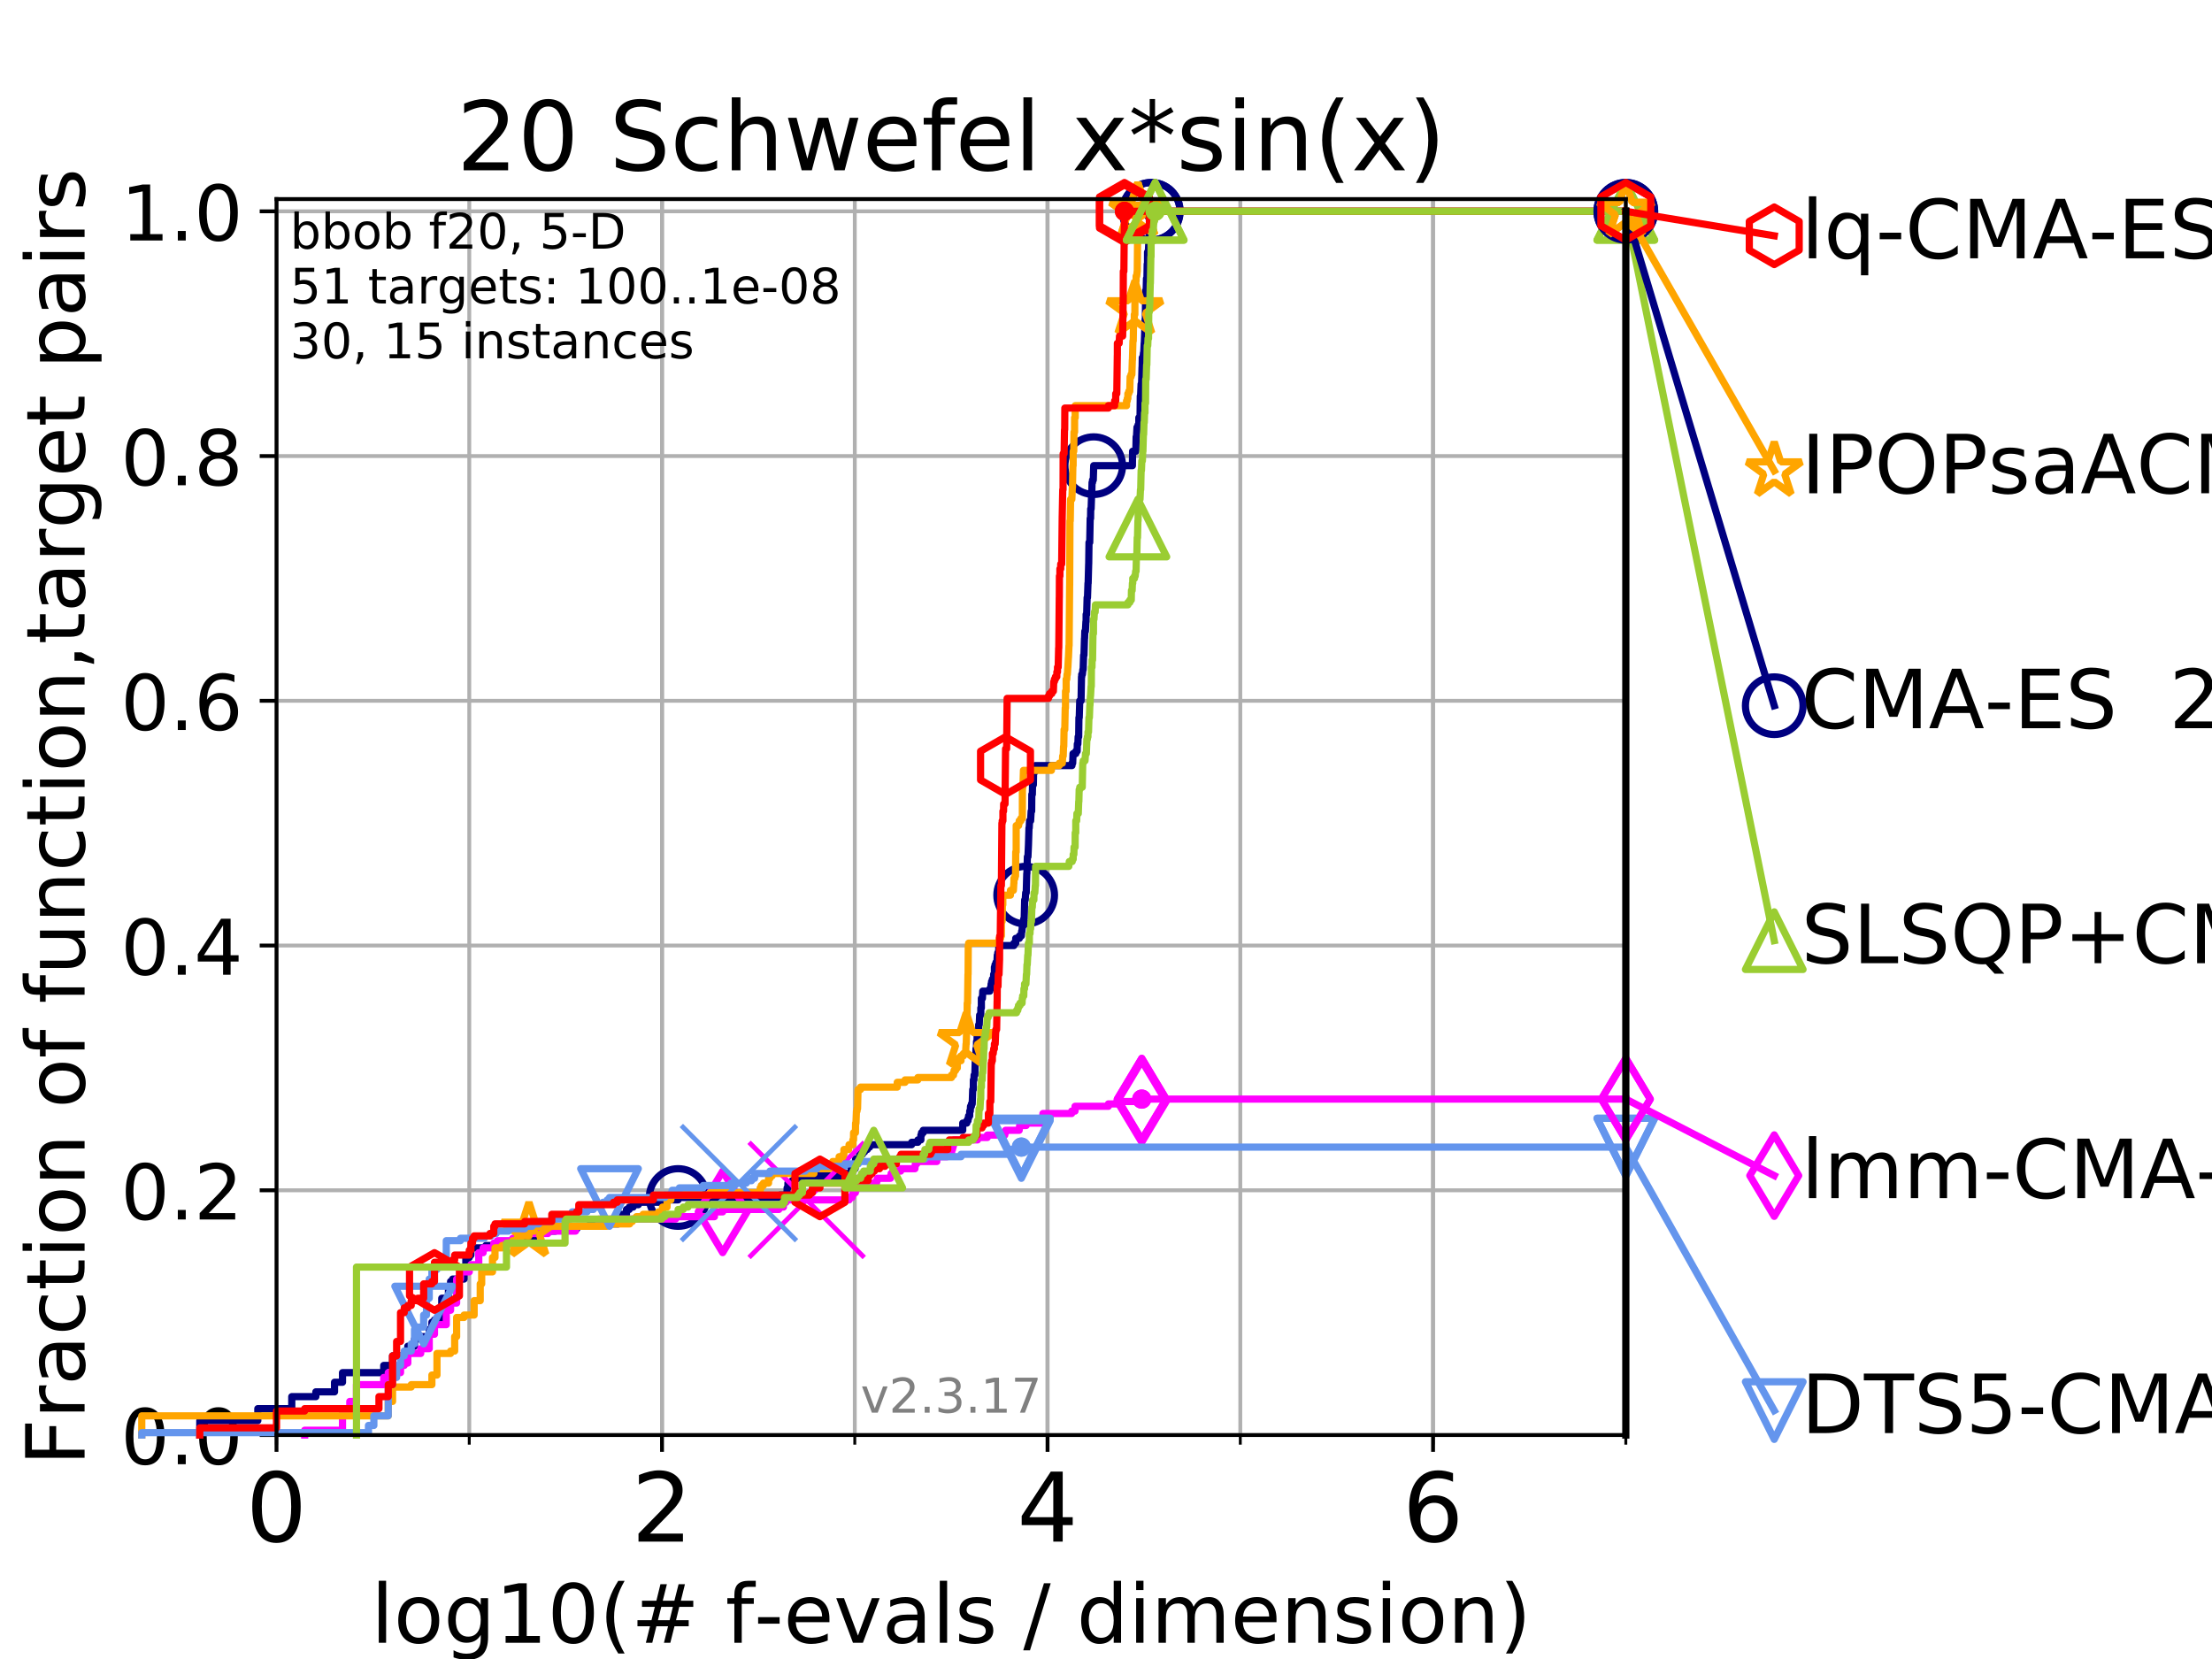 <?xml version="1.0" encoding="utf-8" standalone="no"?>
<!DOCTYPE svg PUBLIC "-//W3C//DTD SVG 1.1//EN"
  "http://www.w3.org/Graphics/SVG/1.1/DTD/svg11.dtd">
<!-- Created with matplotlib (https://matplotlib.org/) -->
<svg height="345.6pt" version="1.1" viewBox="0 0 460.8 345.6" width="460.8pt" xmlns="http://www.w3.org/2000/svg" xmlns:xlink="http://www.w3.org/1999/xlink">
 <defs>
  <style type="text/css">
*{stroke-linecap:butt;stroke-linejoin:round;}
  </style>
 </defs>
 <g id="figure_1">
  <g id="patch_1">
   <path d="M 0 345.6 
L 460.8 345.6 
L 460.8 0 
L 0 0 
z
" style="fill:#ffffff;"/>
  </g>
  <g id="axes_1">
   <g id="patch_2">
    <path d="M 57.6 298.944 
L 338.688 298.944 
L 338.688 41.472 
L 57.6 41.472 
z
" style="fill:#ffffff;"/>
   </g>
   <g id="matplotlib.axis_1">
    <g id="xtick_1">
     <g id="line2d_1">
      <path clip-path="url(#pc24b4b3538)" d="M 57.6 298.944 
L 57.6 41.472 
" style="fill:none;stroke:#b0b0b0;stroke-linecap:square;stroke-width:0.8;"/>
     </g>
     <g id="line2d_2">
      <defs>
       <path d="M 0 0 
L 0 3.5 
" id="m065def9f95" style="stroke:#000000;stroke-width:0.8;"/>
      </defs>
      <g>
       <use style="stroke:#000000;stroke-width:0.8;" x="57.6" xlink:href="#m065def9f95" y="298.944"/>
      </g>
     </g>
     <g id="text_1">
      <!-- 0 -->
      <defs>
       <path d="M 31.781 66.406 
Q 24.172 66.406 20.328 58.906 
Q 16.5 51.422 16.5 36.375 
Q 16.5 21.391 20.328 13.891 
Q 24.172 6.391 31.781 6.391 
Q 39.453 6.391 43.281 13.891 
Q 47.125 21.391 47.125 36.375 
Q 47.125 51.422 43.281 58.906 
Q 39.453 66.406 31.781 66.406 
z
M 31.781 74.219 
Q 44.047 74.219 50.516 64.516 
Q 56.984 54.828 56.984 36.375 
Q 56.984 17.969 50.516 8.266 
Q 44.047 -1.422 31.781 -1.422 
Q 19.531 -1.422 13.062 8.266 
Q 6.594 17.969 6.594 36.375 
Q 6.594 54.828 13.062 64.516 
Q 19.531 74.219 31.781 74.219 
z
" id="DejaVuSans-48"/>
      </defs>
      <g transform="translate(51.237 321.141)scale(0.2 -0.2)">
       <use xlink:href="#DejaVuSans-48"/>
      </g>
     </g>
    </g>
    <g id="xtick_2">
     <g id="line2d_3">
      <path clip-path="url(#pc24b4b3538)" d="M 137.911 298.944 
L 137.911 41.472 
" style="fill:none;stroke:#b0b0b0;stroke-linecap:square;stroke-width:0.8;"/>
     </g>
     <g id="line2d_4">
      <g>
       <use style="stroke:#000000;stroke-width:0.8;" x="137.911" xlink:href="#m065def9f95" y="298.944"/>
      </g>
     </g>
     <g id="text_2">
      <!-- 2 -->
      <defs>
       <path d="M 19.188 8.297 
L 53.609 8.297 
L 53.609 0 
L 7.328 0 
L 7.328 8.297 
Q 12.938 14.109 22.625 23.891 
Q 32.328 33.688 34.812 36.531 
Q 39.547 41.844 41.422 45.531 
Q 43.312 49.219 43.312 52.781 
Q 43.312 58.594 39.234 62.25 
Q 35.156 65.922 28.609 65.922 
Q 23.969 65.922 18.812 64.312 
Q 13.672 62.703 7.812 59.422 
L 7.812 69.391 
Q 13.766 71.781 18.938 73 
Q 24.125 74.219 28.422 74.219 
Q 39.75 74.219 46.484 68.547 
Q 53.219 62.891 53.219 53.422 
Q 53.219 48.922 51.531 44.891 
Q 49.859 40.875 45.406 35.406 
Q 44.188 33.984 37.641 27.219 
Q 31.109 20.453 19.188 8.297 
z
" id="DejaVuSans-50"/>
      </defs>
      <g transform="translate(131.548 321.141)scale(0.2 -0.2)">
       <use xlink:href="#DejaVuSans-50"/>
      </g>
     </g>
    </g>
    <g id="xtick_3">
     <g id="line2d_5">
      <path clip-path="url(#pc24b4b3538)" d="M 218.222 298.944 
L 218.222 41.472 
" style="fill:none;stroke:#b0b0b0;stroke-linecap:square;stroke-width:0.8;"/>
     </g>
     <g id="line2d_6">
      <g>
       <use style="stroke:#000000;stroke-width:0.8;" x="218.222" xlink:href="#m065def9f95" y="298.944"/>
      </g>
     </g>
     <g id="text_3">
      <!-- 4 -->
      <defs>
       <path d="M 37.797 64.312 
L 12.891 25.391 
L 37.797 25.391 
z
M 35.203 72.906 
L 47.609 72.906 
L 47.609 25.391 
L 58.016 25.391 
L 58.016 17.188 
L 47.609 17.188 
L 47.609 0 
L 37.797 0 
L 37.797 17.188 
L 4.891 17.188 
L 4.891 26.703 
z
" id="DejaVuSans-52"/>
      </defs>
      <g transform="translate(211.859 321.141)scale(0.2 -0.2)">
       <use xlink:href="#DejaVuSans-52"/>
      </g>
     </g>
    </g>
    <g id="xtick_4">
     <g id="line2d_7">
      <path clip-path="url(#pc24b4b3538)" d="M 298.533 298.944 
L 298.533 41.472 
" style="fill:none;stroke:#b0b0b0;stroke-linecap:square;stroke-width:0.8;"/>
     </g>
     <g id="line2d_8">
      <g>
       <use style="stroke:#000000;stroke-width:0.8;" x="298.533" xlink:href="#m065def9f95" y="298.944"/>
      </g>
     </g>
     <g id="text_4">
      <!-- 6 -->
      <defs>
       <path d="M 33.016 40.375 
Q 26.375 40.375 22.484 35.828 
Q 18.609 31.297 18.609 23.391 
Q 18.609 15.531 22.484 10.953 
Q 26.375 6.391 33.016 6.391 
Q 39.656 6.391 43.531 10.953 
Q 47.406 15.531 47.406 23.391 
Q 47.406 31.297 43.531 35.828 
Q 39.656 40.375 33.016 40.375 
z
M 52.594 71.297 
L 52.594 62.312 
Q 48.875 64.062 45.094 64.984 
Q 41.312 65.922 37.594 65.922 
Q 27.828 65.922 22.672 59.328 
Q 17.531 52.734 16.797 39.406 
Q 19.672 43.656 24.016 45.922 
Q 28.375 48.188 33.594 48.188 
Q 44.578 48.188 50.953 41.516 
Q 57.328 34.859 57.328 23.391 
Q 57.328 12.156 50.688 5.359 
Q 44.047 -1.422 33.016 -1.422 
Q 20.359 -1.422 13.672 8.266 
Q 6.984 17.969 6.984 36.375 
Q 6.984 53.656 15.188 63.938 
Q 23.391 74.219 37.203 74.219 
Q 40.922 74.219 44.703 73.484 
Q 48.484 72.75 52.594 71.297 
z
" id="DejaVuSans-54"/>
      </defs>
      <g transform="translate(292.17 321.141)scale(0.2 -0.2)">
       <use xlink:href="#DejaVuSans-54"/>
      </g>
     </g>
    </g>
    <g id="xtick_5">
     <g id="line2d_9">
      <path clip-path="url(#pc24b4b3538)" d="M 57.6 298.944 
L 57.6 41.472 
" style="fill:none;stroke:#b0b0b0;stroke-linecap:square;stroke-width:0.8;"/>
     </g>
     <g id="line2d_10">
      <defs>
       <path d="M 0 0 
L 0 2 
" id="m0f1e9cbedf" style="stroke:#000000;stroke-width:0.6;"/>
      </defs>
      <g>
       <use style="stroke:#000000;stroke-width:0.6;" x="57.6" xlink:href="#m0f1e9cbedf" y="298.944"/>
      </g>
     </g>
    </g>
    <g id="xtick_6">
     <g id="line2d_11">
      <path clip-path="url(#pc24b4b3538)" d="M 97.755 298.944 
L 97.755 41.472 
" style="fill:none;stroke:#b0b0b0;stroke-linecap:square;stroke-width:0.8;"/>
     </g>
     <g id="line2d_12">
      <g>
       <use style="stroke:#000000;stroke-width:0.6;" x="97.755" xlink:href="#m0f1e9cbedf" y="298.944"/>
      </g>
     </g>
    </g>
    <g id="xtick_7">
     <g id="line2d_13">
      <path clip-path="url(#pc24b4b3538)" d="M 137.911 298.944 
L 137.911 41.472 
" style="fill:none;stroke:#b0b0b0;stroke-linecap:square;stroke-width:0.8;"/>
     </g>
     <g id="line2d_14">
      <g>
       <use style="stroke:#000000;stroke-width:0.6;" x="137.911" xlink:href="#m0f1e9cbedf" y="298.944"/>
      </g>
     </g>
    </g>
    <g id="xtick_8">
     <g id="line2d_15">
      <path clip-path="url(#pc24b4b3538)" d="M 178.066 298.944 
L 178.066 41.472 
" style="fill:none;stroke:#b0b0b0;stroke-linecap:square;stroke-width:0.8;"/>
     </g>
     <g id="line2d_16">
      <g>
       <use style="stroke:#000000;stroke-width:0.6;" x="178.066" xlink:href="#m0f1e9cbedf" y="298.944"/>
      </g>
     </g>
    </g>
    <g id="xtick_9">
     <g id="line2d_17">
      <path clip-path="url(#pc24b4b3538)" d="M 218.222 298.944 
L 218.222 41.472 
" style="fill:none;stroke:#b0b0b0;stroke-linecap:square;stroke-width:0.8;"/>
     </g>
     <g id="line2d_18">
      <g>
       <use style="stroke:#000000;stroke-width:0.6;" x="218.222" xlink:href="#m0f1e9cbedf" y="298.944"/>
      </g>
     </g>
    </g>
    <g id="xtick_10">
     <g id="line2d_19">
      <path clip-path="url(#pc24b4b3538)" d="M 258.377 298.944 
L 258.377 41.472 
" style="fill:none;stroke:#b0b0b0;stroke-linecap:square;stroke-width:0.8;"/>
     </g>
     <g id="line2d_20">
      <g>
       <use style="stroke:#000000;stroke-width:0.6;" x="258.377" xlink:href="#m0f1e9cbedf" y="298.944"/>
      </g>
     </g>
    </g>
    <g id="xtick_11">
     <g id="line2d_21">
      <path clip-path="url(#pc24b4b3538)" d="M 298.533 298.944 
L 298.533 41.472 
" style="fill:none;stroke:#b0b0b0;stroke-linecap:square;stroke-width:0.8;"/>
     </g>
     <g id="line2d_22">
      <g>
       <use style="stroke:#000000;stroke-width:0.6;" x="298.533" xlink:href="#m0f1e9cbedf" y="298.944"/>
      </g>
     </g>
    </g>
    <g id="xtick_12">
     <g id="line2d_23">
      <path clip-path="url(#pc24b4b3538)" d="M 338.688 298.944 
L 338.688 41.472 
" style="fill:none;stroke:#b0b0b0;stroke-linecap:square;stroke-width:0.8;"/>
     </g>
     <g id="line2d_24">
      <g>
       <use style="stroke:#000000;stroke-width:0.6;" x="338.688" xlink:href="#m0f1e9cbedf" y="298.944"/>
      </g>
     </g>
    </g>
    <g id="text_5">
     <!-- log10(# f-evals / dimension) -->
     <defs>
      <path d="M 9.422 75.984 
L 18.406 75.984 
L 18.406 0 
L 9.422 0 
z
" id="DejaVuSans-108"/>
      <path d="M 30.609 48.391 
Q 23.391 48.391 19.188 42.75 
Q 14.984 37.109 14.984 27.297 
Q 14.984 17.484 19.156 11.844 
Q 23.344 6.203 30.609 6.203 
Q 37.797 6.203 41.984 11.859 
Q 46.188 17.531 46.188 27.297 
Q 46.188 37.016 41.984 42.703 
Q 37.797 48.391 30.609 48.391 
z
M 30.609 56 
Q 42.328 56 49.016 48.375 
Q 55.719 40.766 55.719 27.297 
Q 55.719 13.875 49.016 6.219 
Q 42.328 -1.422 30.609 -1.422 
Q 18.844 -1.422 12.172 6.219 
Q 5.516 13.875 5.516 27.297 
Q 5.516 40.766 12.172 48.375 
Q 18.844 56 30.609 56 
z
" id="DejaVuSans-111"/>
      <path d="M 45.406 27.984 
Q 45.406 37.75 41.375 43.109 
Q 37.359 48.484 30.078 48.484 
Q 22.859 48.484 18.828 43.109 
Q 14.797 37.75 14.797 27.984 
Q 14.797 18.266 18.828 12.891 
Q 22.859 7.516 30.078 7.516 
Q 37.359 7.516 41.375 12.891 
Q 45.406 18.266 45.406 27.984 
z
M 54.391 6.781 
Q 54.391 -7.172 48.188 -13.984 
Q 42 -20.797 29.203 -20.797 
Q 24.469 -20.797 20.266 -20.094 
Q 16.062 -19.391 12.109 -17.922 
L 12.109 -9.188 
Q 16.062 -11.328 19.922 -12.344 
Q 23.781 -13.375 27.781 -13.375 
Q 36.625 -13.375 41.016 -8.766 
Q 45.406 -4.156 45.406 5.172 
L 45.406 9.625 
Q 42.625 4.781 38.281 2.391 
Q 33.938 0 27.875 0 
Q 17.828 0 11.672 7.656 
Q 5.516 15.328 5.516 27.984 
Q 5.516 40.672 11.672 48.328 
Q 17.828 56 27.875 56 
Q 33.938 56 38.281 53.609 
Q 42.625 51.219 45.406 46.391 
L 45.406 54.688 
L 54.391 54.688 
z
" id="DejaVuSans-103"/>
      <path d="M 12.406 8.297 
L 28.516 8.297 
L 28.516 63.922 
L 10.984 60.406 
L 10.984 69.391 
L 28.422 72.906 
L 38.281 72.906 
L 38.281 8.297 
L 54.391 8.297 
L 54.391 0 
L 12.406 0 
z
" id="DejaVuSans-49"/>
      <path d="M 31 75.875 
Q 24.469 64.656 21.281 53.656 
Q 18.109 42.672 18.109 31.391 
Q 18.109 20.125 21.312 9.062 
Q 24.516 -2 31 -13.188 
L 23.188 -13.188 
Q 15.875 -1.703 12.234 9.375 
Q 8.594 20.453 8.594 31.391 
Q 8.594 42.281 12.203 53.312 
Q 15.828 64.359 23.188 75.875 
z
" id="DejaVuSans-40"/>
      <path d="M 51.125 44 
L 36.922 44 
L 32.812 27.688 
L 47.125 27.688 
z
M 43.797 71.781 
L 38.719 51.516 
L 52.984 51.516 
L 58.109 71.781 
L 65.922 71.781 
L 60.891 51.516 
L 76.125 51.516 
L 76.125 44 
L 58.984 44 
L 54.984 27.688 
L 70.516 27.688 
L 70.516 20.219 
L 53.078 20.219 
L 48 0 
L 40.188 0 
L 45.219 20.219 
L 30.906 20.219 
L 25.875 0 
L 18.016 0 
L 23.094 20.219 
L 7.719 20.219 
L 7.719 27.688 
L 24.906 27.688 
L 29 44 
L 13.281 44 
L 13.281 51.516 
L 30.906 51.516 
L 35.891 71.781 
z
" id="DejaVuSans-35"/>
      <path id="DejaVuSans-32"/>
      <path d="M 37.109 75.984 
L 37.109 68.5 
L 28.516 68.5 
Q 23.688 68.5 21.797 66.547 
Q 19.922 64.594 19.922 59.516 
L 19.922 54.688 
L 34.719 54.688 
L 34.719 47.703 
L 19.922 47.703 
L 19.922 0 
L 10.891 0 
L 10.891 47.703 
L 2.297 47.703 
L 2.297 54.688 
L 10.891 54.688 
L 10.891 58.5 
Q 10.891 67.625 15.141 71.797 
Q 19.391 75.984 28.609 75.984 
z
" id="DejaVuSans-102"/>
      <path d="M 4.891 31.391 
L 31.203 31.391 
L 31.203 23.391 
L 4.891 23.391 
z
" id="DejaVuSans-45"/>
      <path d="M 56.203 29.594 
L 56.203 25.203 
L 14.891 25.203 
Q 15.484 15.922 20.484 11.062 
Q 25.484 6.203 34.422 6.203 
Q 39.594 6.203 44.453 7.469 
Q 49.312 8.734 54.109 11.281 
L 54.109 2.781 
Q 49.266 0.734 44.188 -0.344 
Q 39.109 -1.422 33.891 -1.422 
Q 20.797 -1.422 13.156 6.188 
Q 5.516 13.812 5.516 26.812 
Q 5.516 40.234 12.766 48.109 
Q 20.016 56 32.328 56 
Q 43.359 56 49.781 48.891 
Q 56.203 41.797 56.203 29.594 
z
M 47.219 32.234 
Q 47.125 39.594 43.094 43.984 
Q 39.062 48.391 32.422 48.391 
Q 24.906 48.391 20.391 44.141 
Q 15.875 39.891 15.188 32.172 
z
" id="DejaVuSans-101"/>
      <path d="M 2.984 54.688 
L 12.5 54.688 
L 29.594 8.797 
L 46.688 54.688 
L 56.203 54.688 
L 35.688 0 
L 23.484 0 
z
" id="DejaVuSans-118"/>
      <path d="M 34.281 27.484 
Q 23.391 27.484 19.188 25 
Q 14.984 22.516 14.984 16.5 
Q 14.984 11.719 18.141 8.906 
Q 21.297 6.109 26.703 6.109 
Q 34.188 6.109 38.703 11.406 
Q 43.219 16.703 43.219 25.484 
L 43.219 27.484 
z
M 52.203 31.203 
L 52.203 0 
L 43.219 0 
L 43.219 8.297 
Q 40.141 3.328 35.547 0.953 
Q 30.953 -1.422 24.312 -1.422 
Q 15.922 -1.422 10.953 3.297 
Q 6 8.016 6 15.922 
Q 6 25.141 12.172 29.828 
Q 18.359 34.516 30.609 34.516 
L 43.219 34.516 
L 43.219 35.406 
Q 43.219 41.609 39.141 45 
Q 35.062 48.391 27.688 48.391 
Q 23 48.391 18.547 47.266 
Q 14.109 46.141 10.016 43.891 
L 10.016 52.203 
Q 14.938 54.109 19.578 55.047 
Q 24.219 56 28.609 56 
Q 40.484 56 46.344 49.844 
Q 52.203 43.703 52.203 31.203 
z
" id="DejaVuSans-97"/>
      <path d="M 44.281 53.078 
L 44.281 44.578 
Q 40.484 46.531 36.375 47.5 
Q 32.281 48.484 27.875 48.484 
Q 21.188 48.484 17.844 46.438 
Q 14.5 44.391 14.5 40.281 
Q 14.5 37.156 16.891 35.375 
Q 19.281 33.594 26.516 31.984 
L 29.594 31.297 
Q 39.156 29.25 43.188 25.516 
Q 47.219 21.781 47.219 15.094 
Q 47.219 7.469 41.188 3.016 
Q 35.156 -1.422 24.609 -1.422 
Q 20.219 -1.422 15.453 -0.562 
Q 10.688 0.297 5.422 2 
L 5.422 11.281 
Q 10.406 8.688 15.234 7.391 
Q 20.062 6.109 24.812 6.109 
Q 31.156 6.109 34.562 8.281 
Q 37.984 10.453 37.984 14.406 
Q 37.984 18.062 35.516 20.016 
Q 33.062 21.969 24.703 23.781 
L 21.578 24.516 
Q 13.234 26.266 9.516 29.906 
Q 5.812 33.547 5.812 39.891 
Q 5.812 47.609 11.281 51.797 
Q 16.75 56 26.812 56 
Q 31.781 56 36.172 55.266 
Q 40.578 54.547 44.281 53.078 
z
" id="DejaVuSans-115"/>
      <path d="M 25.391 72.906 
L 33.688 72.906 
L 8.297 -9.281 
L 0 -9.281 
z
" id="DejaVuSans-47"/>
      <path d="M 45.406 46.391 
L 45.406 75.984 
L 54.391 75.984 
L 54.391 0 
L 45.406 0 
L 45.406 8.203 
Q 42.578 3.328 38.25 0.953 
Q 33.938 -1.422 27.875 -1.422 
Q 17.969 -1.422 11.734 6.484 
Q 5.516 14.406 5.516 27.297 
Q 5.516 40.188 11.734 48.094 
Q 17.969 56 27.875 56 
Q 33.938 56 38.25 53.625 
Q 42.578 51.266 45.406 46.391 
z
M 14.797 27.297 
Q 14.797 17.391 18.875 11.75 
Q 22.953 6.109 30.078 6.109 
Q 37.203 6.109 41.297 11.75 
Q 45.406 17.391 45.406 27.297 
Q 45.406 37.203 41.297 42.844 
Q 37.203 48.484 30.078 48.484 
Q 22.953 48.484 18.875 42.844 
Q 14.797 37.203 14.797 27.297 
z
" id="DejaVuSans-100"/>
      <path d="M 9.422 54.688 
L 18.406 54.688 
L 18.406 0 
L 9.422 0 
z
M 9.422 75.984 
L 18.406 75.984 
L 18.406 64.594 
L 9.422 64.594 
z
" id="DejaVuSans-105"/>
      <path d="M 52 44.188 
Q 55.375 50.25 60.062 53.125 
Q 64.75 56 71.094 56 
Q 79.641 56 84.281 50.016 
Q 88.922 44.047 88.922 33.016 
L 88.922 0 
L 79.891 0 
L 79.891 32.719 
Q 79.891 40.578 77.094 44.375 
Q 74.312 48.188 68.609 48.188 
Q 61.625 48.188 57.562 43.547 
Q 53.516 38.922 53.516 30.906 
L 53.516 0 
L 44.484 0 
L 44.484 32.719 
Q 44.484 40.625 41.703 44.406 
Q 38.922 48.188 33.109 48.188 
Q 26.219 48.188 22.156 43.531 
Q 18.109 38.875 18.109 30.906 
L 18.109 0 
L 9.078 0 
L 9.078 54.688 
L 18.109 54.688 
L 18.109 46.188 
Q 21.188 51.219 25.484 53.609 
Q 29.781 56 35.688 56 
Q 41.656 56 45.828 52.969 
Q 50 49.953 52 44.188 
z
" id="DejaVuSans-109"/>
      <path d="M 54.891 33.016 
L 54.891 0 
L 45.906 0 
L 45.906 32.719 
Q 45.906 40.484 42.875 44.328 
Q 39.844 48.188 33.797 48.188 
Q 26.516 48.188 22.312 43.547 
Q 18.109 38.922 18.109 30.906 
L 18.109 0 
L 9.078 0 
L 9.078 54.688 
L 18.109 54.688 
L 18.109 46.188 
Q 21.344 51.125 25.703 53.562 
Q 30.078 56 35.797 56 
Q 45.219 56 50.047 50.172 
Q 54.891 44.344 54.891 33.016 
z
" id="DejaVuSans-110"/>
      <path d="M 8.016 75.875 
L 15.828 75.875 
Q 23.141 64.359 26.781 53.312 
Q 30.422 42.281 30.422 31.391 
Q 30.422 20.453 26.781 9.375 
Q 23.141 -1.703 15.828 -13.188 
L 8.016 -13.188 
Q 14.5 -2 17.703 9.062 
Q 20.906 20.125 20.906 31.391 
Q 20.906 42.672 17.703 53.656 
Q 14.5 64.656 8.016 75.875 
z
" id="DejaVuSans-41"/>
     </defs>
     <g transform="translate(77.303 342.218)scale(0.17 -0.17)">
      <use xlink:href="#DejaVuSans-108"/>
      <use x="27.783" xlink:href="#DejaVuSans-111"/>
      <use x="88.965" xlink:href="#DejaVuSans-103"/>
      <use x="152.441" xlink:href="#DejaVuSans-49"/>
      <use x="216.064" xlink:href="#DejaVuSans-48"/>
      <use x="279.688" xlink:href="#DejaVuSans-40"/>
      <use x="318.701" xlink:href="#DejaVuSans-35"/>
      <use x="402.49" xlink:href="#DejaVuSans-32"/>
      <use x="434.277" xlink:href="#DejaVuSans-102"/>
      <use x="469.404" xlink:href="#DejaVuSans-45"/>
      <use x="505.488" xlink:href="#DejaVuSans-101"/>
      <use x="567.012" xlink:href="#DejaVuSans-118"/>
      <use x="626.191" xlink:href="#DejaVuSans-97"/>
      <use x="687.471" xlink:href="#DejaVuSans-108"/>
      <use x="715.254" xlink:href="#DejaVuSans-115"/>
      <use x="767.354" xlink:href="#DejaVuSans-32"/>
      <use x="799.141" xlink:href="#DejaVuSans-47"/>
      <use x="832.832" xlink:href="#DejaVuSans-32"/>
      <use x="864.619" xlink:href="#DejaVuSans-100"/>
      <use x="928.096" xlink:href="#DejaVuSans-105"/>
      <use x="955.879" xlink:href="#DejaVuSans-109"/>
      <use x="1053.291" xlink:href="#DejaVuSans-101"/>
      <use x="1114.814" xlink:href="#DejaVuSans-110"/>
      <use x="1178.193" xlink:href="#DejaVuSans-115"/>
      <use x="1230.293" xlink:href="#DejaVuSans-105"/>
      <use x="1258.076" xlink:href="#DejaVuSans-111"/>
      <use x="1319.258" xlink:href="#DejaVuSans-110"/>
      <use x="1382.637" xlink:href="#DejaVuSans-41"/>
     </g>
    </g>
   </g>
   <g id="matplotlib.axis_2">
    <g id="ytick_1">
     <g id="line2d_25">
      <path clip-path="url(#pc24b4b3538)" d="M 57.6 298.944 
L 338.688 298.944 
" style="fill:none;stroke:#b0b0b0;stroke-linecap:square;stroke-width:0.8;"/>
     </g>
     <g id="line2d_26">
      <defs>
       <path d="M 0 0 
L -3.5 0 
" id="m9ba582cab0" style="stroke:#000000;stroke-width:0.8;"/>
      </defs>
      <g>
       <use style="stroke:#000000;stroke-width:0.8;" x="57.6" xlink:href="#m9ba582cab0" y="298.944"/>
      </g>
     </g>
     <g id="text_6">
      <!-- 0.0 -->
      <defs>
       <path d="M 10.688 12.406 
L 21 12.406 
L 21 0 
L 10.688 0 
z
" id="DejaVuSans-46"/>
      </defs>
      <g transform="translate(25.155 305.023)scale(0.16 -0.16)">
       <use xlink:href="#DejaVuSans-48"/>
       <use x="63.623" xlink:href="#DejaVuSans-46"/>
       <use x="95.41" xlink:href="#DejaVuSans-48"/>
      </g>
     </g>
    </g>
    <g id="ytick_2">
     <g id="line2d_27">
      <path clip-path="url(#pc24b4b3538)" d="M 57.6 247.959 
L 338.688 247.959 
" style="fill:none;stroke:#b0b0b0;stroke-linecap:square;stroke-width:0.8;"/>
     </g>
     <g id="line2d_28">
      <g>
       <use style="stroke:#000000;stroke-width:0.8;" x="57.6" xlink:href="#m9ba582cab0" y="247.959"/>
      </g>
     </g>
     <g id="text_7">
      <!-- 0.2 -->
      <g transform="translate(25.155 254.038)scale(0.16 -0.16)">
       <use xlink:href="#DejaVuSans-48"/>
       <use x="63.623" xlink:href="#DejaVuSans-46"/>
       <use x="95.41" xlink:href="#DejaVuSans-50"/>
      </g>
     </g>
    </g>
    <g id="ytick_3">
     <g id="line2d_29">
      <path clip-path="url(#pc24b4b3538)" d="M 57.6 196.975 
L 338.688 196.975 
" style="fill:none;stroke:#b0b0b0;stroke-linecap:square;stroke-width:0.8;"/>
     </g>
     <g id="line2d_30">
      <g>
       <use style="stroke:#000000;stroke-width:0.8;" x="57.6" xlink:href="#m9ba582cab0" y="196.975"/>
      </g>
     </g>
     <g id="text_8">
      <!-- 0.4 -->
      <g transform="translate(25.155 203.054)scale(0.16 -0.16)">
       <use xlink:href="#DejaVuSans-48"/>
       <use x="63.623" xlink:href="#DejaVuSans-46"/>
       <use x="95.41" xlink:href="#DejaVuSans-52"/>
      </g>
     </g>
    </g>
    <g id="ytick_4">
     <g id="line2d_31">
      <path clip-path="url(#pc24b4b3538)" d="M 57.6 145.99 
L 338.688 145.99 
" style="fill:none;stroke:#b0b0b0;stroke-linecap:square;stroke-width:0.8;"/>
     </g>
     <g id="line2d_32">
      <g>
       <use style="stroke:#000000;stroke-width:0.8;" x="57.6" xlink:href="#m9ba582cab0" y="145.99"/>
      </g>
     </g>
     <g id="text_9">
      <!-- 0.6 -->
      <g transform="translate(25.155 152.069)scale(0.16 -0.16)">
       <use xlink:href="#DejaVuSans-48"/>
       <use x="63.623" xlink:href="#DejaVuSans-46"/>
       <use x="95.41" xlink:href="#DejaVuSans-54"/>
      </g>
     </g>
    </g>
    <g id="ytick_5">
     <g id="line2d_33">
      <path clip-path="url(#pc24b4b3538)" d="M 57.6 95.006 
L 338.688 95.006 
" style="fill:none;stroke:#b0b0b0;stroke-linecap:square;stroke-width:0.8;"/>
     </g>
     <g id="line2d_34">
      <g>
       <use style="stroke:#000000;stroke-width:0.8;" x="57.6" xlink:href="#m9ba582cab0" y="95.006"/>
      </g>
     </g>
     <g id="text_10">
      <!-- 0.8 -->
      <defs>
       <path d="M 31.781 34.625 
Q 24.75 34.625 20.719 30.859 
Q 16.703 27.094 16.703 20.516 
Q 16.703 13.922 20.719 10.156 
Q 24.75 6.391 31.781 6.391 
Q 38.812 6.391 42.859 10.172 
Q 46.922 13.969 46.922 20.516 
Q 46.922 27.094 42.891 30.859 
Q 38.875 34.625 31.781 34.625 
z
M 21.922 38.812 
Q 15.578 40.375 12.031 44.719 
Q 8.5 49.078 8.5 55.328 
Q 8.5 64.062 14.719 69.141 
Q 20.953 74.219 31.781 74.219 
Q 42.672 74.219 48.875 69.141 
Q 55.078 64.062 55.078 55.328 
Q 55.078 49.078 51.531 44.719 
Q 48 40.375 41.703 38.812 
Q 48.828 37.156 52.797 32.312 
Q 56.781 27.484 56.781 20.516 
Q 56.781 9.906 50.312 4.234 
Q 43.844 -1.422 31.781 -1.422 
Q 19.734 -1.422 13.25 4.234 
Q 6.781 9.906 6.781 20.516 
Q 6.781 27.484 10.781 32.312 
Q 14.797 37.156 21.922 38.812 
z
M 18.312 54.391 
Q 18.312 48.734 21.844 45.562 
Q 25.391 42.391 31.781 42.391 
Q 38.141 42.391 41.719 45.562 
Q 45.312 48.734 45.312 54.391 
Q 45.312 60.062 41.719 63.234 
Q 38.141 66.406 31.781 66.406 
Q 25.391 66.406 21.844 63.234 
Q 18.312 60.062 18.312 54.391 
z
" id="DejaVuSans-56"/>
      </defs>
      <g transform="translate(25.155 101.085)scale(0.16 -0.16)">
       <use xlink:href="#DejaVuSans-48"/>
       <use x="63.623" xlink:href="#DejaVuSans-46"/>
       <use x="95.41" xlink:href="#DejaVuSans-56"/>
      </g>
     </g>
    </g>
    <g id="ytick_6">
     <g id="line2d_35">
      <path clip-path="url(#pc24b4b3538)" d="M 57.6 44.021 
L 338.688 44.021 
" style="fill:none;stroke:#b0b0b0;stroke-linecap:square;stroke-width:0.8;"/>
     </g>
     <g id="line2d_36">
      <g>
       <use style="stroke:#000000;stroke-width:0.8;" x="57.6" xlink:href="#m9ba582cab0" y="44.021"/>
      </g>
     </g>
     <g id="text_11">
      <!-- 1.0 -->
      <g transform="translate(25.155 50.1)scale(0.16 -0.16)">
       <use xlink:href="#DejaVuSans-49"/>
       <use x="63.623" xlink:href="#DejaVuSans-46"/>
       <use x="95.41" xlink:href="#DejaVuSans-48"/>
      </g>
     </g>
    </g>
    <g id="text_12">
     <!-- Fraction of function,target pairs -->
     <defs>
      <path d="M 9.812 72.906 
L 51.703 72.906 
L 51.703 64.594 
L 19.672 64.594 
L 19.672 43.109 
L 48.578 43.109 
L 48.578 34.812 
L 19.672 34.812 
L 19.672 0 
L 9.812 0 
z
" id="DejaVuSans-70"/>
      <path d="M 41.109 46.297 
Q 39.594 47.172 37.812 47.578 
Q 36.031 48 33.891 48 
Q 26.266 48 22.188 43.047 
Q 18.109 38.094 18.109 28.812 
L 18.109 0 
L 9.078 0 
L 9.078 54.688 
L 18.109 54.688 
L 18.109 46.188 
Q 20.953 51.172 25.484 53.578 
Q 30.031 56 36.531 56 
Q 37.453 56 38.578 55.875 
Q 39.703 55.766 41.062 55.516 
z
" id="DejaVuSans-114"/>
      <path d="M 48.781 52.594 
L 48.781 44.188 
Q 44.969 46.297 41.141 47.344 
Q 37.312 48.391 33.406 48.391 
Q 24.656 48.391 19.812 42.844 
Q 14.984 37.312 14.984 27.297 
Q 14.984 17.281 19.812 11.734 
Q 24.656 6.203 33.406 6.203 
Q 37.312 6.203 41.141 7.25 
Q 44.969 8.297 48.781 10.406 
L 48.781 2.094 
Q 45.016 0.344 40.984 -0.531 
Q 36.969 -1.422 32.422 -1.422 
Q 20.062 -1.422 12.781 6.344 
Q 5.516 14.109 5.516 27.297 
Q 5.516 40.672 12.859 48.328 
Q 20.219 56 33.016 56 
Q 37.156 56 41.109 55.141 
Q 45.062 54.297 48.781 52.594 
z
" id="DejaVuSans-99"/>
      <path d="M 18.312 70.219 
L 18.312 54.688 
L 36.812 54.688 
L 36.812 47.703 
L 18.312 47.703 
L 18.312 18.016 
Q 18.312 11.328 20.141 9.422 
Q 21.969 7.516 27.594 7.516 
L 36.812 7.516 
L 36.812 0 
L 27.594 0 
Q 17.188 0 13.234 3.875 
Q 9.281 7.766 9.281 18.016 
L 9.281 47.703 
L 2.688 47.703 
L 2.688 54.688 
L 9.281 54.688 
L 9.281 70.219 
z
" id="DejaVuSans-116"/>
      <path d="M 8.5 21.578 
L 8.5 54.688 
L 17.484 54.688 
L 17.484 21.922 
Q 17.484 14.156 20.5 10.266 
Q 23.531 6.391 29.594 6.391 
Q 36.859 6.391 41.078 11.031 
Q 45.312 15.672 45.312 23.688 
L 45.312 54.688 
L 54.297 54.688 
L 54.297 0 
L 45.312 0 
L 45.312 8.406 
Q 42.047 3.422 37.719 1 
Q 33.406 -1.422 27.688 -1.422 
Q 18.266 -1.422 13.375 4.438 
Q 8.5 10.297 8.5 21.578 
z
M 31.109 56 
z
" id="DejaVuSans-117"/>
      <path d="M 11.719 12.406 
L 22.016 12.406 
L 22.016 4 
L 14.016 -11.625 
L 7.719 -11.625 
L 11.719 4 
z
" id="DejaVuSans-44"/>
      <path d="M 18.109 8.203 
L 18.109 -20.797 
L 9.078 -20.797 
L 9.078 54.688 
L 18.109 54.688 
L 18.109 46.391 
Q 20.953 51.266 25.266 53.625 
Q 29.594 56 35.594 56 
Q 45.562 56 51.781 48.094 
Q 58.016 40.188 58.016 27.297 
Q 58.016 14.406 51.781 6.484 
Q 45.562 -1.422 35.594 -1.422 
Q 29.594 -1.422 25.266 0.953 
Q 20.953 3.328 18.109 8.203 
z
M 48.688 27.297 
Q 48.688 37.203 44.609 42.844 
Q 40.531 48.484 33.406 48.484 
Q 26.266 48.484 22.188 42.844 
Q 18.109 37.203 18.109 27.297 
Q 18.109 17.391 22.188 11.75 
Q 26.266 6.109 33.406 6.109 
Q 40.531 6.109 44.609 11.75 
Q 48.688 17.391 48.688 27.297 
z
" id="DejaVuSans-112"/>
     </defs>
     <g transform="translate(17.62 305.347)rotate(-90)scale(0.17 -0.17)">
      <use xlink:href="#DejaVuSans-70"/>
      <use x="57.41" xlink:href="#DejaVuSans-114"/>
      <use x="98.523" xlink:href="#DejaVuSans-97"/>
      <use x="159.803" xlink:href="#DejaVuSans-99"/>
      <use x="214.783" xlink:href="#DejaVuSans-116"/>
      <use x="253.992" xlink:href="#DejaVuSans-105"/>
      <use x="281.775" xlink:href="#DejaVuSans-111"/>
      <use x="342.957" xlink:href="#DejaVuSans-110"/>
      <use x="406.336" xlink:href="#DejaVuSans-32"/>
      <use x="438.123" xlink:href="#DejaVuSans-111"/>
      <use x="499.305" xlink:href="#DejaVuSans-102"/>
      <use x="534.51" xlink:href="#DejaVuSans-32"/>
      <use x="566.297" xlink:href="#DejaVuSans-102"/>
      <use x="601.502" xlink:href="#DejaVuSans-117"/>
      <use x="664.881" xlink:href="#DejaVuSans-110"/>
      <use x="728.26" xlink:href="#DejaVuSans-99"/>
      <use x="783.24" xlink:href="#DejaVuSans-116"/>
      <use x="822.449" xlink:href="#DejaVuSans-105"/>
      <use x="850.232" xlink:href="#DejaVuSans-111"/>
      <use x="911.414" xlink:href="#DejaVuSans-110"/>
      <use x="974.793" xlink:href="#DejaVuSans-44"/>
      <use x="1006.58" xlink:href="#DejaVuSans-116"/>
      <use x="1045.789" xlink:href="#DejaVuSans-97"/>
      <use x="1107.068" xlink:href="#DejaVuSans-114"/>
      <use x="1148.166" xlink:href="#DejaVuSans-103"/>
      <use x="1211.643" xlink:href="#DejaVuSans-101"/>
      <use x="1273.166" xlink:href="#DejaVuSans-116"/>
      <use x="1312.375" xlink:href="#DejaVuSans-32"/>
      <use x="1344.162" xlink:href="#DejaVuSans-112"/>
      <use x="1407.639" xlink:href="#DejaVuSans-97"/>
      <use x="1468.918" xlink:href="#DejaVuSans-105"/>
      <use x="1496.701" xlink:href="#DejaVuSans-114"/>
      <use x="1537.814" xlink:href="#DejaVuSans-115"/>
     </g>
    </g>
   </g>
   <g id="line2d_37">
    <defs>
     <path d="M 0 1.5 
C 0.398 1.5 0.779 1.342 1.061 1.061 
C 1.342 0.779 1.5 0.398 1.5 0 
C 1.5 -0.398 1.342 -0.779 1.061 -1.061 
C 0.779 -1.342 0.398 -1.5 0 -1.5 
C -0.398 -1.5 -0.779 -1.342 -1.061 -1.061 
C -1.342 -0.779 -1.5 -0.398 -1.5 0 
C -1.5 0.398 -1.342 0.779 -1.061 1.061 
C -0.779 1.342 -0.398 1.5 0 1.5 
z
" id="m349442cf8b" style="stroke:#000080;"/>
    </defs>
    <g>
     <use style="fill:#000080;stroke:#000080;" x="239.823" xlink:href="#m349442cf8b" y="44.021"/>
     <use style="fill:#000080;stroke:#000080;" x="239.823" xlink:href="#m349442cf8b" y="44.021"/>
    </g>
   </g>
   <g id="line2d_38">
    <path d="M 41.621 298.944 
L 41.621 295.945 
L 53.709 295.945 
L 53.709 293.446 
L 60.78 293.446 
L 60.78 290.946 
L 65.797 290.946 
L 65.797 289.947 
L 69.688 289.947 
L 69.688 287.947 
L 71.35 287.947 
L 71.35 285.948 
L 79.939 285.948 
L 79.939 284.448 
L 81.776 284.448 
L 81.776 282.449 
L 84.956 282.449 
L 84.956 280.45 
L 86.351 280.45 
L 86.351 278.95 
L 87.01 278.95 
L 87.01 278.45 
L 89.419 278.45 
L 89.419 276.951 
L 89.973 276.951 
L 89.973 275.451 
L 90.509 275.451 
L 90.509 274.951 
L 92.027 274.951 
L 92.027 270.453 
L 93.422 270.453 
L 93.422 267.953 
L 93.864 267.953 
L 93.864 266.954 
L 94.295 266.954 
L 94.295 266.454 
L 96.676 266.454 
L 96.676 264.954 
L 97.044 264.954 
L 97.044 261.955 
L 97.755 261.955 
L 97.755 261.455 
L 98.101 261.455 
L 98.101 259.956 
L 101.223 259.956 
L 101.223 259.456 
L 105.51 259.456 
L 105.51 258.956 
L 108.949 258.956 
L 108.949 258.456 
L 110.189 258.456 
L 110.189 257.956 
L 111.186 257.956 
L 111.186 256.457 
L 115.711 256.457 
L 115.711 255.957 
L 120.191 255.957 
L 120.191 255.457 
L 122.948 255.457 
L 122.948 254.957 
L 128.827 254.957 
L 128.827 254.457 
L 129.63 254.457 
L 129.63 252.958 
L 130.505 252.958 
L 130.505 251.958 
L 131.082 251.958 
L 131.082 251.458 
L 131.889 251.458 
L 131.889 250.959 
L 132.987 250.959 
L 132.987 250.459 
L 138.494 250.459 
L 138.494 249.959 
L 141.264 249.959 
L 141.264 249.459 
L 162.475 249.459 
L 162.475 248.959 
L 163.938 248.959 
L 163.97 247.46 
L 164.141 247.46 
L 164.141 246.46 
L 165.018 246.46 
L 165.018 245.96 
L 165.569 245.96 
L 165.569 245.46 
L 167.001 245.46 
L 167.001 244.96 
L 176.256 244.96 
L 176.256 244.461 
L 177.325 244.461 
L 177.325 243.461 
L 178.139 243.461 
L 178.229 241.461 
L 179.109 241.461 
L 179.109 240.462 
L 179.671 240.462 
L 179.671 239.962 
L 180.102 239.962 
L 180.102 239.462 
L 180.679 239.462 
L 180.679 238.962 
L 181.164 238.962 
L 181.164 238.462 
L 189.914 238.462 
L 189.914 237.962 
L 191.213 237.962 
L 191.213 237.463 
L 191.837 237.463 
L 191.837 236.463 
L 191.968 236.463 
L 191.968 235.963 
L 192.32 235.963 
L 192.32 235.463 
L 200.552 235.463 
L 200.552 233.964 
L 201.4 233.964 
L 201.4 233.464 
L 201.653 233.464 
L 201.653 232.964 
L 201.77 232.964 
L 201.77 232.464 
L 202.002 232.464 
L 202.009 231.464 
L 202.13 231.464 
L 202.178 230.465 
L 202.365 230.465 
L 202.365 229.965 
L 202.528 229.965 
L 202.633 226.966 
L 202.752 226.966 
L 202.771 224.966 
L 202.888 224.966 
L 202.922 223.967 
L 203.079 223.967 
L 203.169 220.968 
L 203.285 220.968 
L 203.31 218.468 
L 203.43 218.468 
L 203.43 216.969 
L 203.547 216.969 
L 203.547 215.969 
L 203.697 215.969 
L 203.697 214.969 
L 203.879 214.969 
L 203.879 213.47 
L 203.995 213.47 
L 204.077 211.47 
L 204.32 211.47 
L 204.32 209.971 
L 204.435 209.971 
L 204.435 207.972 
L 204.655 207.972 
L 204.725 206.472 
L 206.201 206.472 
L 206.201 205.972 
L 206.389 205.972 
L 206.47 204.972 
L 206.561 204.972 
L 206.561 204.473 
L 206.736 204.473 
L 206.736 203.973 
L 206.992 203.973 
L 206.992 202.973 
L 207.155 202.973 
L 207.155 201.474 
L 207.281 201.474 
L 207.281 200.974 
L 207.487 200.974 
L 207.487 200.474 
L 207.676 200.474 
L 207.753 198.974 
L 207.859 198.974 
L 207.859 198.474 
L 208.031 198.474 
L 208.087 196.975 
L 211.216 196.975 
L 211.216 196.475 
L 211.594 196.475 
L 211.594 195.475 
L 212.352 195.475 
L 212.352 194.975 
L 212.763 194.975 
L 212.83 193.976 
L 212.902 193.976 
L 212.975 192.976 
L 213.1 192.976 
L 213.1 192.476 
L 213.217 192.476 
L 213.241 191.477 
L 213.357 191.477 
L 213.459 187.478 
L 213.574 187.478 
L 213.667 185.978 
L 213.784 185.978 
L 213.894 181.979 
L 213.923 181.979 
L 214.022 178.48 
L 214.139 178.48 
L 214.25 175.981 
L 214.25 175.981 
L 214.355 172.482 
L 214.406 172.482 
L 214.478 170.983 
L 214.697 170.983 
L 214.807 168.983 
L 214.914 168.983 
L 214.945 165.484 
L 215.057 165.484 
L 215.097 163.485 
L 215.269 163.485 
L 215.31 160.986 
L 215.459 160.986 
L 215.459 160.486 
L 215.587 160.486 
L 215.671 159.486 
L 223.307 159.486 
L 223.307 158.986 
L 223.459 158.986 
L 223.539 156.987 
L 224.115 156.987 
L 224.115 156.487 
L 224.389 156.487 
L 224.425 154.988 
L 224.54 154.988 
L 224.595 153.488 
L 224.709 153.488 
L 224.76 149.489 
L 224.826 149.489 
L 224.928 145.99 
L 225.202 145.99 
L 225.299 140.992 
L 225.34 140.992 
L 225.34 140.492 
L 225.479 140.492 
L 225.578 139.492 
L 225.641 139.492 
L 225.737 136.493 
L 225.811 136.493 
L 225.919 132.994 
L 225.938 132.994 
L 225.987 131.495 
L 226.112 131.495 
L 226.215 129.495 
L 226.258 129.495 
L 226.262 127.996 
L 226.37 127.996 
L 226.468 124.497 
L 226.543 124.497 
L 226.648 121.498 
L 226.681 121.498 
L 226.789 117.499 
L 226.798 117.499 
L 226.86 113 
L 227.008 113 
L 227.105 108.002 
L 227.187 108.002 
L 227.212 106.002 
L 227.3 106.002 
L 227.403 103.003 
L 227.432 103.003 
L 227.494 100.504 
L 227.592 100.504 
L 227.592 100.004 
L 227.749 100.004 
L 227.841 97.005 
L 235.901 97.005 
L 235.937 94.006 
L 236.618 94.006 
L 236.68 91.007 
L 236.75 91.007 
L 236.86 89.008 
L 237.077 89.008 
L 237.077 88.508 
L 237.238 88.508 
L 237.238 87.008 
L 237.489 87.008 
L 237.541 82.51 
L 237.605 82.51 
L 237.712 80.01 
L 237.807 80.01 
L 237.905 76.511 
L 237.922 76.511 
L 237.954 74.512 
L 238.107 74.512 
L 238.209 73.512 
L 238.26 73.512 
L 238.353 71.513 
L 238.376 71.513 
L 238.485 68.514 
L 238.49 68.514 
L 238.551 66.514 
L 238.602 66.514 
L 238.658 60.516 
L 238.766 60.516 
L 238.831 58.017 
L 238.927 58.017 
L 238.978 55.018 
L 239.044 55.018 
L 239.05 52.519 
L 239.223 52.519 
L 239.303 50.519 
L 239.38 50.519 
L 239.471 47.02 
L 239.611 47.02 
L 239.682 45.021 
L 239.749 45.021 
L 239.823 44.021 
L 338.688 44.021 
L 338.688 44.021 
" style="fill:none;stroke:#000080;stroke-linecap:square;stroke-width:1.5;"/>
   </g>
   <g id="line2d_39">
    <defs>
     <path d="M 0 6 
C 1.591 6 3.117 5.368 4.243 4.243 
C 5.368 3.117 6 1.591 6 0 
C 6 -1.591 5.368 -3.117 4.243 -4.243 
C 3.117 -5.368 1.591 -6 0 -6 
C -1.591 -6 -3.117 -5.368 -4.243 -4.243 
C -5.368 -3.117 -6 -1.591 -6 0 
C -6 1.591 -5.368 3.117 -4.243 4.243 
C -3.117 5.368 -1.591 6 0 6 
z
" id="m179f5b03ec" style="stroke:#000080;stroke-width:1.5;"/>
    </defs>
    <g>
     <use style="fill-opacity:0;stroke:#000080;stroke-width:1.5;" x="141.264" xlink:href="#m179f5b03ec" y="249.459"/>
     <use style="fill-opacity:0;stroke:#000080;stroke-width:1.5;" x="213.667" xlink:href="#m179f5b03ec" y="186.478"/>
     <use style="fill-opacity:0;stroke:#000080;stroke-width:1.5;" x="227.841" xlink:href="#m179f5b03ec" y="97.005"/>
     <use style="fill-opacity:0;stroke:#000080;stroke-width:1.5;" x="239.823" xlink:href="#m179f5b03ec" y="44.021"/>
     <use style="fill-opacity:0;stroke:#000080;stroke-width:1.5;" x="239.823" xlink:href="#m179f5b03ec" y="44.021"/>
     <use style="fill-opacity:0;stroke:#000080;stroke-width:1.5;" x="338.688" xlink:href="#m179f5b03ec" y="44.021"/>
    </g>
   </g>
   <g id="line2d_40">
    <path style="fill:none;stroke:#000080;stroke-linecap:square;stroke-width:1.5;"/>
    <g/>
   </g>
   <g id="line2d_41">
    <defs>
     <path d="M 0 1.5 
C 0.398 1.5 0.779 1.342 1.061 1.061 
C 1.342 0.779 1.5 0.398 1.5 0 
C 1.5 -0.398 1.342 -0.779 1.061 -1.061 
C 0.779 -1.342 0.398 -1.5 0 -1.5 
C -0.398 -1.5 -0.779 -1.342 -1.061 -1.061 
C -1.342 -0.779 -1.5 -0.398 -1.5 0 
C -1.5 0.398 -1.342 0.779 -1.061 1.061 
C -0.779 1.342 -0.398 1.5 0 1.5 
z
" id="m89cba73cef" style="stroke:#ff00ff;"/>
    </defs>
    <g>
     <use style="fill:#ff00ff;stroke:#ff00ff;" x="237.848" xlink:href="#m89cba73cef" y="228.965"/>
     <use style="fill:#ff00ff;stroke:#ff00ff;" x="237.848" xlink:href="#m89cba73cef" y="228.965"/>
    </g>
   </g>
   <g id="line2d_42">
    <path d="M 63.468 298.944 
L 63.468 297.944 
L 71.35 297.944 
L 71.35 293.946 
L 72.868 293.946 
L 72.868 291.946 
L 74.263 291.946 
L 74.263 288.447 
L 79.939 288.447 
L 79.939 286.948 
L 80.881 286.948 
L 80.881 285.948 
L 83.438 285.948 
L 83.438 284.448 
L 84.213 284.448 
L 84.213 283.949 
L 84.956 283.949 
L 84.956 281.949 
L 87.644 281.949 
L 87.644 280.949 
L 89.419 280.949 
L 89.419 277.95 
L 90.509 277.95 
L 90.509 275.951 
L 92.969 275.951 
L 92.969 272.952 
L 93.864 272.952 
L 93.864 271.452 
L 95.125 271.452 
L 95.125 266.454 
L 95.918 266.454 
L 95.918 264.954 
L 97.755 264.954 
L 97.755 263.955 
L 98.101 263.955 
L 98.101 263.455 
L 99.732 263.455 
L 99.732 260.956 
L 100.642 260.956 
L 100.642 259.956 
L 102.859 259.956 
L 102.859 258.956 
L 103.623 258.956 
L 103.623 258.456 
L 106.803 258.456 
L 106.803 257.956 
L 107.614 257.956 
L 107.614 256.957 
L 114.148 256.957 
L 114.148 256.457 
L 119.899 256.457 
L 119.997 255.457 
L 124.744 255.457 
L 124.744 253.958 
L 140.738 253.958 
L 140.738 253.458 
L 148.827 253.458 
L 148.827 252.458 
L 150.548 252.458 
L 150.548 251.958 
L 162.243 251.958 
L 162.243 251.458 
L 163.201 251.458 
L 163.201 250.459 
L 163.749 250.459 
L 163.749 249.959 
L 176.902 249.959 
L 176.902 249.459 
L 177.503 249.459 
L 177.503 248.959 
L 177.685 248.959 
L 177.685 248.459 
L 178.195 248.459 
L 178.195 247.959 
L 178.343 247.959 
L 178.353 246.96 
L 179.138 246.96 
L 179.138 246.46 
L 182.601 246.46 
L 182.601 245.96 
L 182.754 245.96 
L 182.754 245.46 
L 185.501 245.46 
L 185.501 244.96 
L 185.639 244.96 
L 185.639 244.461 
L 185.973 244.461 
L 185.973 243.961 
L 187.629 243.961 
L 187.629 243.461 
L 190.6 243.461 
L 190.678 242.461 
L 190.972 242.461 
L 190.972 241.961 
L 195.158 241.961 
L 195.171 240.962 
L 197.288 240.962 
L 197.288 240.462 
L 198.233 240.462 
L 198.266 239.462 
L 198.418 239.462 
L 198.418 238.962 
L 198.555 238.962 
L 198.555 238.462 
L 198.71 238.462 
L 198.731 237.463 
L 203.644 237.463 
L 203.644 236.963 
L 205.673 236.963 
L 205.673 236.463 
L 209.312 236.463 
L 209.312 235.963 
L 209.471 235.963 
L 209.471 235.463 
L 212.318 235.463 
L 212.415 234.464 
L 213.775 234.464 
L 213.775 233.964 
L 217.079 233.964 
L 217.177 232.464 
L 217.259 232.464 
L 217.259 231.964 
L 223.247 231.964 
L 223.247 231.464 
L 223.948 231.464 
L 223.951 230.465 
L 230.897 230.465 
L 230.897 229.965 
L 232.649 229.965 
L 232.649 229.465 
L 237.848 229.465 
L 237.848 228.965 
L 338.688 228.965 
L 338.688 228.965 
" style="fill:none;stroke:#ff00ff;stroke-linecap:square;stroke-width:1.5;"/>
   </g>
   <g id="line2d_43">
    <defs>
     <path d="M -0 8.485 
L 5.091 0 
L 0 -8.485 
L -5.091 -0 
z
" id="m089ad1f583" style="stroke:#ff00ff;stroke-linejoin:miter;stroke-width:1.5;"/>
    </defs>
    <g>
     <use style="fill-opacity:0;stroke:#ff00ff;stroke-linejoin:miter;stroke-width:1.5;" x="150.548" xlink:href="#m089ad1f583" y="252.458"/>
     <use style="fill-opacity:0;stroke:#ff00ff;stroke-linejoin:miter;stroke-width:1.5;" x="237.848" xlink:href="#m089ad1f583" y="229.465"/>
     <use style="fill-opacity:0;stroke:#ff00ff;stroke-linejoin:miter;stroke-width:1.5;" x="237.848" xlink:href="#m089ad1f583" y="228.965"/>
     <use style="fill-opacity:0;stroke:#ff00ff;stroke-linejoin:miter;stroke-width:1.5;" x="237.848" xlink:href="#m089ad1f583" y="228.965"/>
     <use style="fill-opacity:0;stroke:#ff00ff;stroke-linejoin:miter;stroke-width:1.5;" x="338.688" xlink:href="#m089ad1f583" y="228.965"/>
    </g>
   </g>
   <g id="line2d_44">
    <path style="fill:none;stroke:#ff00ff;stroke-linecap:square;stroke-width:1.5;"/>
    <g/>
   </g>
   <g id="line2d_45">
    <path clip-path="url(#pc24b4b3538)" d="M 168.042 249.959 
" style="fill:none;stroke:#ff00ff;stroke-linecap:square;stroke-width:1.5;"/>
    <defs>
     <path d="M -12 12 
L 12 -12 
M -12 -12 
L 12 12 
" id="m8a4c67d9d7" style="stroke:#ff00ff;"/>
    </defs>
    <g clip-path="url(#pc24b4b3538)">
     <use style="fill:#ff00ff;stroke:#ff00ff;" x="168.042" xlink:href="#m8a4c67d9d7" y="249.959"/>
    </g>
   </g>
   <g id="line2d_46">
    <defs>
     <path d="M 0 1.5 
C 0.398 1.5 0.779 1.342 1.061 1.061 
C 1.342 0.779 1.5 0.398 1.5 0 
C 1.5 -0.398 1.342 -0.779 1.061 -1.061 
C 0.779 -1.342 0.398 -1.5 0 -1.5 
C -0.398 -1.5 -0.779 -1.342 -1.061 -1.061 
C -1.342 -0.779 -1.5 -0.398 -1.5 0 
C -1.5 0.398 -1.342 0.779 -1.061 1.061 
C -0.779 1.342 -0.398 1.5 0 1.5 
z
" id="mb32b8f4166" style="stroke:#ffa500;"/>
    </defs>
    <g>
     <use style="fill:#ffa500;stroke:#ffa500;" x="237.036" xlink:href="#mb32b8f4166" y="44.021"/>
     <use style="fill:#ffa500;stroke:#ffa500;" x="237.036" xlink:href="#mb32b8f4166" y="44.021"/>
    </g>
   </g>
   <g id="line2d_47">
    <path d="M 29.533 298.944 
L 29.533 294.945 
L 80.881 294.945 
L 80.881 291.946 
L 81.776 291.946 
L 81.776 288.947 
L 85.667 288.947 
L 85.667 288.447 
L 89.973 288.447 
L 89.973 286.448 
L 91.03 286.448 
L 91.03 281.949 
L 93.864 281.949 
L 93.864 281.449 
L 94.715 281.449 
L 94.715 278.45 
L 95.125 278.45 
L 95.125 274.451 
L 96.676 274.451 
L 96.676 273.952 
L 98.772 273.952 
L 98.772 270.952 
L 100.04 270.952 
L 100.04 267.454 
L 100.344 267.454 
L 100.344 264.954 
L 102.597 264.954 
L 102.597 261.955 
L 103.118 261.955 
L 103.118 259.956 
L 104.592 259.956 
L 104.592 259.456 
L 105.733 259.456 
L 105.733 258.956 
L 106.803 258.956 
L 106.803 258.456 
L 108.389 258.456 
L 108.389 257.457 
L 110.189 257.457 
L 110.189 256.457 
L 111.346 256.457 
L 111.346 255.457 
L 126.372 255.457 
L 126.372 254.957 
L 131.185 254.957 
L 131.185 254.457 
L 131.74 254.457 
L 131.74 253.958 
L 132.565 253.958 
L 132.565 253.458 
L 133.976 253.458 
L 133.976 252.958 
L 137.163 252.958 
L 137.163 252.458 
L 138.015 252.458 
L 138.015 251.458 
L 138.96 251.458 
L 138.96 249.959 
L 139.762 249.959 
L 139.762 248.959 
L 147.908 248.959 
L 147.908 248.459 
L 158.358 248.459 
L 158.358 247.46 
L 158.583 247.46 
L 158.583 246.96 
L 159.036 246.96 
L 159.036 246.46 
L 160.103 246.46 
L 160.103 245.46 
L 160.413 245.46 
L 160.413 244.96 
L 160.849 244.96 
L 160.849 244.461 
L 169.566 244.461 
L 169.566 243.461 
L 172.843 243.461 
L 172.843 242.961 
L 173.458 242.961 
L 173.458 241.961 
L 174.804 241.961 
L 174.804 240.962 
L 175.634 240.962 
L 175.634 240.462 
L 175.801 240.462 
L 175.801 239.462 
L 176.804 239.462 
L 176.872 238.462 
L 177.664 238.462 
L 177.664 237.463 
L 177.796 237.463 
L 177.82 235.963 
L 178.205 235.963 
L 178.236 233.964 
L 178.319 233.964 
L 178.418 231.464 
L 178.534 231.464 
L 178.534 230.965 
L 178.646 230.965 
L 178.744 226.966 
L 179.262 226.966 
L 179.262 226.466 
L 186.911 226.466 
L 186.911 225.466 
L 188.542 225.466 
L 188.542 224.966 
L 191.205 224.966 
L 191.205 224.467 
L 198.21 224.467 
L 198.21 223.967 
L 198.63 223.967 
L 198.63 223.467 
L 198.751 223.467 
L 198.751 222.967 
L 199.083 222.967 
L 199.083 222.467 
L 199.429 222.467 
L 199.441 220.968 
L 200.198 220.968 
L 200.198 219.968 
L 200.704 219.968 
L 200.704 219.468 
L 201.138 219.468 
L 201.248 217.469 
L 201.284 217.469 
L 201.357 214.969 
L 201.437 214.969 
L 201.489 208.971 
L 201.557 208.971 
L 201.645 202.973 
L 201.67 202.973 
L 201.706 196.975 
L 201.785 196.975 
L 201.785 196.475 
L 208.147 196.475 
L 208.149 195.475 
L 208.449 195.475 
L 208.449 194.975 
L 208.599 194.975 
L 208.601 191.976 
L 208.753 191.976 
L 208.823 188.477 
L 208.906 188.477 
L 208.906 186.478 
L 210.494 186.478 
L 210.494 185.478 
L 211.103 185.478 
L 211.199 183.979 
L 211.219 183.979 
L 211.219 182.979 
L 211.428 182.979 
L 211.428 182.479 
L 211.56 182.479 
L 211.597 177.481 
L 211.69 177.481 
L 211.693 171.982 
L 212.202 171.982 
L 212.202 171.483 
L 212.324 171.483 
L 212.324 170.983 
L 212.673 170.983 
L 212.673 170.483 
L 212.973 170.483 
L 212.989 163.985 
L 213.093 163.985 
L 213.203 160.486 
L 219.031 160.486 
L 219.031 159.486 
L 220.664 159.486 
L 220.664 158.986 
L 221.304 158.986 
L 221.374 157.487 
L 221.488 157.487 
L 221.558 155.487 
L 221.603 155.487 
L 221.666 151.989 
L 221.813 151.989 
L 221.902 147.49 
L 221.957 147.49 
L 221.966 143.991 
L 222.1 143.991 
L 222.1 141.492 
L 222.227 141.492 
L 222.276 140.492 
L 222.347 140.492 
L 222.449 138.992 
L 222.459 138.992 
L 222.563 136.993 
L 222.577 136.993 
L 222.685 134.494 
L 222.715 134.494 
L 222.824 121.998 
L 222.833 121.998 
L 222.896 108.502 
L 222.953 108.502 
L 223.025 104.003 
L 223.286 104.003 
L 223.386 101.504 
L 223.417 101.504 
L 223.499 97.005 
L 223.549 97.005 
L 223.561 94.006 
L 223.68 94.006 
L 223.731 90.007 
L 223.854 90.007 
L 223.859 87.008 
L 223.983 87.008 
L 223.983 84.509 
L 234.679 84.509 
L 234.679 83.509 
L 234.827 83.509 
L 234.827 83.009 
L 234.952 83.009 
L 234.952 82.01 
L 235.148 82.01 
L 235.148 81.51 
L 235.35 81.51 
L 235.426 78.511 
L 235.613 78.511 
L 235.613 78.011 
L 235.789 78.011 
L 235.885 75.012 
L 235.906 75.012 
L 236.01 71.013 
L 236.075 71.013 
L 236.146 67.014 
L 236.295 67.014 
L 236.295 65.515 
L 236.413 65.515 
L 236.431 62.016 
L 236.542 62.016 
L 236.568 58.517 
L 236.667 58.517 
L 236.677 57.517 
L 236.792 57.517 
L 236.896 56.517 
L 236.914 56.517 
L 236.977 50.019 
L 237.036 50.019 
L 237.036 44.021 
L 338.688 44.021 
L 338.688 44.021 
" style="fill:none;stroke:#ffa500;stroke-linecap:square;stroke-width:1.5;"/>
   </g>
   <g id="line2d_48">
    <defs>
     <path d="M 0 -6 
L -1.347 -1.854 
L -5.706 -1.854 
L -2.18 0.708 
L -3.527 4.854 
L -0 2.292 
L 3.527 4.854 
L 2.18 0.708 
L 5.706 -1.854 
L 1.347 -1.854 
z
" id="m8e21745e9b" style="stroke:#ffa500;stroke-linejoin:bevel;stroke-width:1.5;"/>
    </defs>
    <g>
     <use style="fill-opacity:0;stroke:#ffa500;stroke-linejoin:bevel;stroke-width:1.5;" x="110.189" xlink:href="#m8e21745e9b" y="256.457"/>
     <use style="fill-opacity:0;stroke:#ffa500;stroke-linejoin:bevel;stroke-width:1.5;" x="201.284" xlink:href="#m8e21745e9b" y="216.969"/>
     <use style="fill-opacity:0;stroke:#ffa500;stroke-linejoin:bevel;stroke-width:1.5;" x="236.413" xlink:href="#m8e21745e9b" y="64.515"/>
     <use style="fill-opacity:0;stroke:#ffa500;stroke-linejoin:bevel;stroke-width:1.5;" x="237.036" xlink:href="#m8e21745e9b" y="44.021"/>
     <use style="fill-opacity:0;stroke:#ffa500;stroke-linejoin:bevel;stroke-width:1.5;" x="237.036" xlink:href="#m8e21745e9b" y="44.021"/>
     <use style="fill-opacity:0;stroke:#ffa500;stroke-linejoin:bevel;stroke-width:1.5;" x="338.688" xlink:href="#m8e21745e9b" y="44.021"/>
    </g>
   </g>
   <g id="line2d_49">
    <path style="fill:none;stroke:#ffa500;stroke-linecap:square;stroke-width:1.5;"/>
    <g/>
   </g>
   <g id="line2d_50">
    <defs>
     <path d="M 0 1.5 
C 0.398 1.5 0.779 1.342 1.061 1.061 
C 1.342 0.779 1.5 0.398 1.5 0 
C 1.5 -0.398 1.342 -0.779 1.061 -1.061 
C 0.779 -1.342 0.398 -1.5 0 -1.5 
C -0.398 -1.5 -0.779 -1.342 -1.061 -1.061 
C -1.342 -0.779 -1.5 -0.398 -1.5 0 
C -1.5 0.398 -1.342 0.779 -1.061 1.061 
C -0.779 1.342 -0.398 1.5 0 1.5 
z
" id="m515b26459d" style="stroke:#6495ed;"/>
    </defs>
    <g>
     <use style="fill:#6495ed;stroke:#6495ed;" x="212.769" xlink:href="#m515b26459d" y="238.962"/>
     <use style="fill:#6495ed;stroke:#6495ed;" x="212.769" xlink:href="#m515b26459d" y="238.962"/>
    </g>
   </g>
   <g id="line2d_51">
    <path d="M 29.533 298.944 
L 29.533 298.444 
L 76.759 298.444 
L 76.759 296.945 
L 77.885 296.945 
L 77.885 294.945 
L 80.881 294.945 
L 80.881 288.447 
L 81.776 288.447 
L 81.776 286.948 
L 82.627 286.948 
L 82.627 284.448 
L 83.438 284.448 
L 83.438 282.449 
L 84.213 282.449 
L 84.213 281.449 
L 85.667 281.449 
L 85.667 279.95 
L 86.351 279.95 
L 86.351 276.951 
L 87.01 276.951 
L 87.01 276.451 
L 88.256 276.451 
L 88.256 273.952 
L 88.847 273.952 
L 88.847 270.453 
L 89.419 270.453 
L 89.419 266.454 
L 89.973 266.454 
L 89.973 264.454 
L 91.03 264.454 
L 91.03 263.955 
L 92.027 263.955 
L 92.027 262.455 
L 92.969 262.455 
L 92.969 258.456 
L 95.918 258.456 
L 95.918 257.956 
L 100.935 257.956 
L 100.935 257.457 
L 102.331 257.457 
L 102.331 256.957 
L 103.372 256.957 
L 103.372 256.457 
L 105.952 256.457 
L 105.952 255.957 
L 109.312 255.957 
L 109.312 255.457 
L 110.86 255.457 
L 110.86 254.957 
L 112.281 254.957 
L 112.281 254.457 
L 114.947 254.457 
L 114.947 253.958 
L 118.787 253.958 
L 118.787 253.458 
L 119.199 253.458 
L 119.199 252.458 
L 122.277 252.458 
L 122.277 251.958 
L 123.594 251.958 
L 123.594 251.458 
L 125.038 251.458 
L 125.038 250.959 
L 125.612 250.959 
L 125.612 250.459 
L 126.507 250.459 
L 126.507 249.959 
L 126.97 249.959 
L 126.97 249.459 
L 138.494 249.459 
L 138.494 248.959 
L 139.856 248.959 
L 139.856 248.459 
L 140.011 248.459 
L 140.011 247.959 
L 141.521 247.959 
L 141.521 247.46 
L 146.474 247.46 
L 146.474 246.96 
L 152.253 246.96 
L 152.253 246.46 
L 155.476 246.46 
L 155.476 245.96 
L 156.551 245.96 
L 156.551 245.46 
L 157.197 245.46 
L 157.197 244.96 
L 157.22 244.96 
L 157.22 244.461 
L 160.394 244.461 
L 160.394 243.961 
L 167.742 243.961 
L 167.742 243.461 
L 170.218 243.461 
L 170.218 242.961 
L 176.003 242.961 
L 176.003 242.461 
L 178.8 242.461 
L 178.8 241.961 
L 182.701 241.961 
L 182.701 241.461 
L 192.634 241.461 
L 192.634 240.962 
L 200.206 240.962 
L 200.206 240.462 
L 210.205 240.462 
L 210.205 239.962 
L 210.209 239.962 
L 210.209 239.462 
L 212.769 239.462 
L 212.769 238.962 
L 338.688 238.962 
" style="fill:none;stroke:#6495ed;stroke-linecap:square;stroke-width:1.5;"/>
   </g>
   <g id="line2d_52">
    <defs>
     <path d="M -0 6 
L 6 -6 
L -6 -6 
z
" id="mdb46965da9" style="stroke:#6495ed;stroke-linejoin:miter;stroke-width:1.5;"/>
    </defs>
    <g>
     <use style="fill-opacity:0;stroke:#6495ed;stroke-linejoin:miter;stroke-width:1.5;" x="88.256" xlink:href="#mdb46965da9" y="273.952"/>
     <use style="fill-opacity:0;stroke:#6495ed;stroke-linejoin:miter;stroke-width:1.5;" x="126.97" xlink:href="#mdb46965da9" y="249.459"/>
     <use style="fill-opacity:0;stroke:#6495ed;stroke-linejoin:miter;stroke-width:1.5;" x="212.769" xlink:href="#mdb46965da9" y="239.462"/>
     <use style="fill-opacity:0;stroke:#6495ed;stroke-linejoin:miter;stroke-width:1.5;" x="212.769" xlink:href="#mdb46965da9" y="238.962"/>
     <use style="fill-opacity:0;stroke:#6495ed;stroke-linejoin:miter;stroke-width:1.5;" x="212.769" xlink:href="#mdb46965da9" y="238.962"/>
     <use style="fill-opacity:0;stroke:#6495ed;stroke-linejoin:miter;stroke-width:1.5;" x="338.688" xlink:href="#mdb46965da9" y="238.962"/>
    </g>
   </g>
   <g id="line2d_53">
    <path style="fill:none;stroke:#6495ed;stroke-linecap:square;stroke-width:1.5;"/>
    <g/>
   </g>
   <g id="line2d_54">
    <path clip-path="url(#pc24b4b3538)" d="M 153.932 246.46 
" style="fill:none;stroke:#6495ed;stroke-linecap:square;stroke-width:1.5;"/>
    <defs>
     <path d="M -12 12 
L 12 -12 
M -12 -12 
L 12 12 
" id="m391b1f97fe" style="stroke:#6495ed;"/>
    </defs>
    <g clip-path="url(#pc24b4b3538)">
     <use style="fill:#6495ed;stroke:#6495ed;" x="153.932" xlink:href="#m391b1f97fe" y="246.46"/>
    </g>
   </g>
   <g id="line2d_55">
    <defs>
     <path d="M 0 1.5 
C 0.398 1.5 0.779 1.342 1.061 1.061 
C 1.342 0.779 1.5 0.398 1.5 0 
C 1.5 -0.398 1.342 -0.779 1.061 -1.061 
C 0.779 -1.342 0.398 -1.5 0 -1.5 
C -0.398 -1.5 -0.779 -1.342 -1.061 -1.061 
C -1.342 -0.779 -1.5 -0.398 -1.5 0 
C -1.5 0.398 -1.342 0.779 -1.061 1.061 
C -0.779 1.342 -0.398 1.5 0 1.5 
z
" id="ma6bbe06cfd" style="stroke:#ff0000;"/>
    </defs>
    <g>
     <use style="fill:#ff0000;stroke:#ff0000;" x="234.243" xlink:href="#ma6bbe06cfd" y="44.021"/>
     <use style="fill:#ff0000;stroke:#ff0000;" x="234.243" xlink:href="#ma6bbe06cfd" y="44.021"/>
    </g>
   </g>
   <g id="line2d_56">
    <path d="M 41.621 298.944 
L 41.621 297.444 
L 57.6 297.444 
L 57.6 293.946 
L 63.468 293.946 
L 63.468 293.446 
L 78.942 293.446 
L 78.942 290.946 
L 80.881 290.946 
L 80.881 288.447 
L 81.776 288.447 
L 81.776 282.449 
L 82.627 282.449 
L 82.627 279.45 
L 83.438 279.45 
L 83.438 273.452 
L 84.213 273.452 
L 84.213 272.452 
L 84.956 272.452 
L 84.956 271.952 
L 85.667 271.952 
L 85.667 270.952 
L 87.01 270.952 
L 87.01 270.453 
L 88.256 270.453 
L 88.256 267.454 
L 89.973 267.454 
L 89.973 266.954 
L 90.509 266.954 
L 90.509 262.955 
L 94.295 262.955 
L 94.295 262.455 
L 94.715 262.455 
L 94.715 261.455 
L 97.755 261.455 
L 97.755 260.456 
L 98.101 260.456 
L 98.101 258.956 
L 98.439 258.956 
L 98.439 257.956 
L 98.772 257.956 
L 98.772 257.457 
L 102.06 257.457 
L 102.06 256.957 
L 102.859 256.957 
L 102.859 255.457 
L 103.118 255.457 
L 103.118 254.957 
L 109.312 254.957 
L 109.312 254.457 
L 114.947 254.457 
L 114.947 252.958 
L 120.094 252.958 
L 120.094 252.458 
L 120.572 252.458 
L 120.572 250.959 
L 127.799 250.959 
L 127.799 250.459 
L 128.591 250.459 
L 128.591 249.959 
L 136.112 249.959 
L 136.112 248.959 
L 168.639 248.959 
L 168.639 248.459 
L 169.239 248.459 
L 169.239 247.46 
L 170.809 247.46 
L 170.809 246.46 
L 176.868 246.46 
L 176.868 245.96 
L 180.807 245.96 
L 180.807 244.96 
L 181.196 244.96 
L 181.196 244.461 
L 181.691 244.461 
L 181.691 243.961 
L 182.158 243.961 
L 182.158 243.461 
L 183.235 243.461 
L 183.235 242.961 
L 184.355 242.961 
L 184.355 242.461 
L 186.73 242.461 
L 186.73 241.461 
L 187.41 241.461 
L 187.41 240.962 
L 187.683 240.962 
L 187.683 240.462 
L 193.866 240.462 
L 193.866 239.962 
L 194.132 239.962 
L 194.132 239.462 
L 197.434 239.462 
L 197.434 237.962 
L 197.757 237.962 
L 197.757 237.463 
L 200.614 237.463 
L 200.614 236.963 
L 203.154 236.963 
L 203.154 236.463 
L 203.525 236.463 
L 203.525 234.963 
L 204.58 234.963 
L 204.58 234.464 
L 204.919 234.464 
L 204.919 233.964 
L 205.903 233.964 
L 205.903 231.964 
L 206.211 231.964 
L 206.211 229.465 
L 206.391 229.465 
L 206.498 221.467 
L 206.589 221.467 
L 206.589 220.968 
L 206.727 220.968 
L 206.727 219.468 
L 206.907 219.468 
L 207.005 218.468 
L 207.149 218.468 
L 207.149 217.469 
L 207.316 217.469 
L 207.415 214.969 
L 207.453 214.969 
L 207.453 214.47 
L 207.615 214.47 
L 207.719 208.471 
L 207.727 208.471 
L 207.747 205.472 
L 207.905 205.472 
L 207.955 202.973 
L 208.117 202.973 
L 208.224 199.974 
L 208.229 199.974 
L 208.246 194.975 
L 208.369 194.975 
L 208.479 185.978 
L 208.488 185.978 
L 208.488 184.479 
L 208.607 184.479 
L 208.715 171.483 
L 208.777 171.483 
L 208.777 170.983 
L 208.927 170.983 
L 208.927 168.983 
L 209.057 168.983 
L 209.08 167.484 
L 209.365 167.484 
L 209.472 156.487 
L 209.48 156.487 
L 209.48 155.987 
L 209.703 155.987 
L 209.802 145.49 
L 218.407 145.49 
L 218.407 144.991 
L 218.641 144.991 
L 218.641 144.491 
L 219.108 144.491 
L 219.108 143.991 
L 219.433 143.991 
L 219.516 141.992 
L 219.653 141.992 
L 219.653 141.492 
L 219.862 141.492 
L 219.862 140.992 
L 220.157 140.992 
L 220.157 139.992 
L 220.297 139.992 
L 220.297 138.992 
L 220.44 138.992 
L 220.535 134.994 
L 220.561 134.994 
L 220.664 124.497 
L 220.672 124.497 
L 220.697 119.998 
L 220.796 119.998 
L 220.796 118.499 
L 220.966 118.499 
L 220.966 117.499 
L 221.166 117.499 
L 221.277 107.502 
L 221.28 107.502 
L 221.389 102.004 
L 221.452 102.004 
L 221.473 94.506 
L 221.674 94.506 
L 221.756 89.507 
L 221.798 89.507 
L 221.825 85.009 
L 230.892 85.009 
L 230.892 84.509 
L 232.195 84.509 
L 232.195 83.509 
L 232.423 83.509 
L 232.426 82.01 
L 232.648 82.01 
L 232.755 74.012 
L 232.764 74.012 
L 232.771 71.513 
L 233.142 71.513 
L 233.212 70.013 
L 233.867 70.013 
L 233.969 63.015 
L 233.984 63.015 
L 234.01 56.517 
L 234.125 56.517 
L 234.234 45.521 
L 234.237 45.521 
L 234.243 44.021 
L 338.688 44.021 
L 338.688 44.021 
" style="fill:none;stroke:#ff0000;stroke-linecap:square;stroke-width:1.5;"/>
   </g>
   <g id="line2d_57">
    <defs>
     <path d="M 0 -6 
L -5.196 -3 
L -5.196 3 
L -0 6 
L 5.196 3 
L 5.196 -3 
z
" id="m768d6fc58b" style="stroke:#ff0000;stroke-linejoin:miter;stroke-width:1.5;"/>
    </defs>
    <g>
     <use style="fill-opacity:0;stroke:#ff0000;stroke-linejoin:miter;stroke-width:1.5;" x="90.509" xlink:href="#m768d6fc58b" y="266.954"/>
     <use style="fill-opacity:0;stroke:#ff0000;stroke-linejoin:miter;stroke-width:1.5;" x="170.809" xlink:href="#m768d6fc58b" y="247.46"/>
     <use style="fill-opacity:0;stroke:#ff0000;stroke-linejoin:miter;stroke-width:1.5;" x="209.465" xlink:href="#m768d6fc58b" y="159.486"/>
     <use style="fill-opacity:0;stroke:#ff0000;stroke-linejoin:miter;stroke-width:1.5;" x="234.243" xlink:href="#m768d6fc58b" y="44.521"/>
     <use style="fill-opacity:0;stroke:#ff0000;stroke-linejoin:miter;stroke-width:1.5;" x="234.243" xlink:href="#m768d6fc58b" y="44.021"/>
     <use style="fill-opacity:0;stroke:#ff0000;stroke-linejoin:miter;stroke-width:1.5;" x="338.688" xlink:href="#m768d6fc58b" y="44.021"/>
    </g>
   </g>
   <g id="line2d_58">
    <path style="fill:none;stroke:#ff0000;stroke-linecap:square;stroke-width:1.5;"/>
    <g/>
   </g>
   <g id="line2d_59">
    <defs>
     <path d="M 0 1.5 
C 0.398 1.5 0.779 1.342 1.061 1.061 
C 1.342 0.779 1.5 0.398 1.5 0 
C 1.5 -0.398 1.342 -0.779 1.061 -1.061 
C 0.779 -1.342 0.398 -1.5 0 -1.5 
C -0.398 -1.5 -0.779 -1.342 -1.061 -1.061 
C -1.342 -0.779 -1.5 -0.398 -1.5 0 
C -1.5 0.398 -1.342 0.779 -1.061 1.061 
C -0.779 1.342 -0.398 1.5 0 1.5 
z
" id="m22d762ba6f" style="stroke:#9acd32;"/>
    </defs>
    <g>
     <use style="fill:#9acd32;stroke:#9acd32;" x="240.642" xlink:href="#m22d762ba6f" y="44.021"/>
     <use style="fill:#9acd32;stroke:#9acd32;" x="240.642" xlink:href="#m22d762ba6f" y="44.021"/>
    </g>
   </g>
   <g id="line2d_60">
    <path d="M 74.263 298.944 
L 74.263 263.955 
L 105.51 263.955 
L 105.51 258.956 
L 117.71 258.956 
L 117.71 254.457 
L 117.931 254.457 
L 117.931 253.958 
L 137.841 253.958 
L 137.841 253.458 
L 138.494 253.458 
L 138.494 252.958 
L 141.264 252.958 
L 141.264 251.958 
L 142.325 251.958 
L 142.325 251.458 
L 143.324 251.458 
L 143.324 250.959 
L 163.087 250.959 
L 163.087 250.459 
L 163.437 250.459 
L 163.437 249.459 
L 166.207 249.459 
L 166.207 248.959 
L 166.588 248.959 
L 166.588 248.459 
L 167.165 248.459 
L 167.165 246.46 
L 177.891 246.46 
L 177.891 245.96 
L 178.456 245.96 
L 178.456 245.46 
L 179.289 245.46 
L 179.289 244.96 
L 179.476 244.96 
L 179.476 244.461 
L 179.921 244.461 
L 179.921 243.961 
L 181.304 243.961 
L 181.304 242.961 
L 181.551 242.961 
L 181.551 242.461 
L 182.019 242.461 
L 182.019 241.461 
L 192.329 241.461 
L 192.329 240.462 
L 192.608 240.462 
L 192.676 239.462 
L 193.494 239.462 
L 193.555 238.462 
L 193.732 238.462 
L 193.732 237.962 
L 201.798 237.962 
L 201.798 237.463 
L 202.75 237.463 
L 202.75 236.963 
L 203.09 236.963 
L 203.09 236.463 
L 203.311 236.463 
L 203.347 234.464 
L 203.561 234.464 
L 203.614 233.464 
L 203.882 233.464 
L 203.958 230.965 
L 204.154 230.965 
L 204.257 228.965 
L 204.309 228.965 
L 204.327 226.466 
L 204.452 226.466 
L 204.452 224.966 
L 204.61 224.966 
L 204.636 223.467 
L 204.729 223.467 
L 204.835 220.968 
L 204.88 220.968 
L 204.947 218.468 
L 205.006 218.468 
L 205.055 215.969 
L 205.258 215.969 
L 205.258 214.969 
L 205.384 214.969 
L 205.442 213.97 
L 205.557 213.97 
L 205.643 211.97 
L 205.843 211.97 
L 205.843 211.47 
L 206.051 211.47 
L 206.051 210.971 
L 211.762 210.971 
L 211.762 210.471 
L 212.029 210.471 
L 212.029 209.971 
L 212.162 209.971 
L 212.162 209.471 
L 212.486 209.471 
L 212.486 208.971 
L 212.916 208.971 
L 212.955 207.972 
L 213.03 207.972 
L 213.03 207.472 
L 213.271 207.472 
L 213.3 205.972 
L 213.433 205.972 
L 213.433 204.972 
L 213.719 204.972 
L 213.817 202.973 
L 213.868 202.973 
L 213.934 200.974 
L 213.995 200.974 
L 214.098 198.974 
L 214.145 198.974 
L 214.237 196.475 
L 214.432 196.475 
L 214.432 194.476 
L 214.571 194.476 
L 214.602 193.476 
L 214.699 193.476 
L 214.762 191.976 
L 214.865 191.976 
L 214.965 188.977 
L 215.052 188.977 
L 215.112 187.478 
L 215.376 187.478 
L 215.412 185.978 
L 215.572 185.978 
L 215.662 184.479 
L 215.707 184.479 
L 215.729 180.48 
L 222.658 180.48 
L 222.747 179.48 
L 223.363 179.48 
L 223.363 178.98 
L 223.568 178.98 
L 223.568 177.981 
L 223.709 177.981 
L 223.744 176.481 
L 223.965 176.481 
L 223.985 173.482 
L 224.102 173.482 
L 224.103 170.983 
L 224.291 170.983 
L 224.339 169.483 
L 224.627 169.483 
L 224.715 166.984 
L 224.747 166.984 
L 224.811 164.485 
L 224.939 164.485 
L 224.939 163.985 
L 225.455 163.985 
L 225.554 158.986 
L 225.649 158.986 
L 225.649 158.487 
L 226.029 158.487 
L 226.129 156.987 
L 226.309 156.987 
L 226.417 153.988 
L 226.521 153.988 
L 226.521 153.488 
L 226.638 153.488 
L 226.644 152.488 
L 226.757 152.488 
L 226.848 149.489 
L 226.94 149.489 
L 227.028 146.99 
L 227.054 146.99 
L 227.154 144.991 
L 227.18 144.991 
L 227.288 142.991 
L 227.339 142.991 
L 227.366 138.992 
L 227.481 138.992 
L 227.5 137.493 
L 227.599 137.493 
L 227.685 131.995 
L 227.787 131.995 
L 227.795 128.995 
L 227.899 128.995 
L 227.982 127.496 
L 228.142 127.496 
L 228.201 125.996 
L 234.973 125.996 
L 234.973 125.497 
L 235.368 125.497 
L 235.368 124.997 
L 235.663 124.997 
L 235.702 122.997 
L 235.846 122.997 
L 235.901 121.498 
L 235.97 121.498 
L 235.97 120.498 
L 236.335 120.498 
L 236.335 119.998 
L 236.487 119.998 
L 236.574 118.999 
L 236.667 118.999 
L 236.744 115.5 
L 236.826 115.5 
L 236.901 112.001 
L 236.962 112.001 
L 237.045 108.502 
L 237.08 108.502 
L 237.147 104.003 
L 237.487 104.003 
L 237.578 102.004 
L 237.627 102.004 
L 237.717 98.005 
L 237.784 98.005 
L 237.861 96.005 
L 237.978 96.005 
L 238.058 94.006 
L 238.094 94.006 
L 238.193 90.507 
L 238.241 90.507 
L 238.314 88.008 
L 238.38 88.008 
L 238.433 86.009 
L 238.521 86.009 
L 238.526 84.009 
L 238.636 84.009 
L 238.675 79.011 
L 238.769 79.011 
L 238.864 76.012 
L 238.911 76.012 
L 238.988 72.013 
L 239.096 72.013 
L 239.157 70.513 
L 239.261 70.513 
L 239.31 65.015 
L 239.416 65.015 
L 239.525 63.015 
L 239.532 63.015 
L 239.621 59.017 
L 239.648 59.017 
L 239.742 53.518 
L 239.784 53.518 
L 239.797 50.519 
L 239.922 50.519 
L 240.028 49.02 
L 240.036 49.02 
L 240.036 48.02 
L 240.238 48.02 
L 240.34 46.52 
L 240.367 46.52 
L 240.367 46.021 
L 240.526 46.021 
L 240.56 45.021 
L 240.642 45.021 
L 240.642 44.021 
L 338.688 44.021 
L 338.688 44.021 
" style="fill:none;stroke:#9acd32;stroke-linecap:square;stroke-width:1.5;"/>
   </g>
   <g id="line2d_61">
    <defs>
     <path d="M 0 -6 
L -6 6 
L 6 6 
z
" id="m14e0e8d5cd" style="stroke:#9acd32;stroke-linejoin:miter;stroke-width:1.5;"/>
    </defs>
    <g>
     <use style="fill-opacity:0;stroke:#9acd32;stroke-linejoin:miter;stroke-width:1.5;" x="182.019" xlink:href="#m14e0e8d5cd" y="241.461"/>
     <use style="fill-opacity:0;stroke:#9acd32;stroke-linejoin:miter;stroke-width:1.5;" x="237.045" xlink:href="#m14e0e8d5cd" y="110.001"/>
     <use style="fill-opacity:0;stroke:#9acd32;stroke-linejoin:miter;stroke-width:1.5;" x="240.642" xlink:href="#m14e0e8d5cd" y="44.021"/>
     <use style="fill-opacity:0;stroke:#9acd32;stroke-linejoin:miter;stroke-width:1.5;" x="240.642" xlink:href="#m14e0e8d5cd" y="44.021"/>
     <use style="fill-opacity:0;stroke:#9acd32;stroke-linejoin:miter;stroke-width:1.5;" x="338.688" xlink:href="#m14e0e8d5cd" y="44.021"/>
    </g>
   </g>
   <g id="line2d_62">
    <path style="fill:none;stroke:#9acd32;stroke-linecap:square;stroke-width:1.5;"/>
    <g/>
   </g>
   <g id="line2d_63">
    <path d="M 338.688 238.962 
L 369.608 293.846 
" style="fill:none;stroke:#6495ed;stroke-linecap:square;stroke-width:1.5;"/>
    <g>
     <use style="fill-opacity:0;stroke:#6495ed;stroke-linejoin:miter;stroke-width:1.5;" x="338.688" xlink:href="#mdb46965da9" y="238.962"/>
     <use style="fill-opacity:0;stroke:#6495ed;stroke-linejoin:miter;stroke-width:1.5;" x="369.608" xlink:href="#mdb46965da9" y="293.846"/>
    </g>
   </g>
   <g id="line2d_64">
    <path d="M 338.688 228.965 
L 369.608 244.9 
" style="fill:none;stroke:#ff00ff;stroke-linecap:square;stroke-width:1.5;"/>
    <g>
     <use style="fill-opacity:0;stroke:#ff00ff;stroke-linejoin:miter;stroke-width:1.5;" x="338.688" xlink:href="#m089ad1f583" y="228.965"/>
     <use style="fill-opacity:0;stroke:#ff00ff;stroke-linejoin:miter;stroke-width:1.5;" x="369.608" xlink:href="#m089ad1f583" y="244.9"/>
    </g>
   </g>
   <g id="line2d_65">
    <path d="M 338.688 44.021 
L 369.608 195.955 
" style="fill:none;stroke:#9acd32;stroke-linecap:square;stroke-width:1.5;"/>
    <g>
     <use style="fill-opacity:0;stroke:#9acd32;stroke-linejoin:miter;stroke-width:1.5;" x="338.688" xlink:href="#m14e0e8d5cd" y="44.021"/>
     <use style="fill-opacity:0;stroke:#9acd32;stroke-linejoin:miter;stroke-width:1.5;" x="369.608" xlink:href="#m14e0e8d5cd" y="195.955"/>
    </g>
   </g>
   <g id="line2d_66">
    <path d="M 338.688 44.021 
L 369.608 147.01 
" style="fill:none;stroke:#000080;stroke-linecap:square;stroke-width:1.5;"/>
    <g>
     <use style="fill-opacity:0;stroke:#000080;stroke-width:1.5;" x="338.688" xlink:href="#m179f5b03ec" y="44.021"/>
     <use style="fill-opacity:0;stroke:#000080;stroke-width:1.5;" x="369.608" xlink:href="#m179f5b03ec" y="147.01"/>
    </g>
   </g>
   <g id="line2d_67">
    <path d="M 338.688 44.021 
L 369.608 98.065 
" style="fill:none;stroke:#ffa500;stroke-linecap:square;stroke-width:1.5;"/>
    <g>
     <use style="fill-opacity:0;stroke:#ffa500;stroke-linejoin:bevel;stroke-width:1.5;" x="338.688" xlink:href="#m8e21745e9b" y="44.021"/>
     <use style="fill-opacity:0;stroke:#ffa500;stroke-linejoin:bevel;stroke-width:1.5;" x="369.608" xlink:href="#m8e21745e9b" y="98.065"/>
    </g>
   </g>
   <g id="line2d_68">
    <path d="M 338.688 44.021 
L 369.608 49.12 
" style="fill:none;stroke:#ff0000;stroke-linecap:square;stroke-width:1.5;"/>
    <g>
     <use style="fill-opacity:0;stroke:#ff0000;stroke-linejoin:miter;stroke-width:1.5;" x="338.688" xlink:href="#m768d6fc58b" y="44.021"/>
     <use style="fill-opacity:0;stroke:#ff0000;stroke-linejoin:miter;stroke-width:1.5;" x="369.608" xlink:href="#m768d6fc58b" y="49.12"/>
    </g>
   </g>
   <g id="line2d_69">
    <path d="M 338.688 298.944 
L 338.688 44.021 
" style="fill:none;stroke:#000000;stroke-linecap:square;stroke-width:1.5;"/>
   </g>
   <g id="patch_3">
    <path d="M 57.6 298.944 
L 57.6 41.472 
" style="fill:none;stroke:#000000;stroke-linecap:square;stroke-linejoin:miter;stroke-width:0.8;"/>
   </g>
   <g id="patch_4">
    <path d="M 338.688 298.944 
L 338.688 41.472 
" style="fill:none;stroke:#000000;stroke-linecap:square;stroke-linejoin:miter;stroke-width:0.8;"/>
   </g>
   <g id="patch_5">
    <path d="M 57.6 298.944 
L 338.688 298.944 
" style="fill:none;stroke:#000000;stroke-linecap:square;stroke-linejoin:miter;stroke-width:0.8;"/>
   </g>
   <g id="patch_6">
    <path d="M 57.6 41.472 
L 338.688 41.472 
" style="fill:none;stroke:#000000;stroke-linecap:square;stroke-linejoin:miter;stroke-width:0.8;"/>
   </g>
   <g id="text_13">
    <!-- DTS5-CMA -->
    <defs>
     <path d="M 19.672 64.797 
L 19.672 8.109 
L 31.594 8.109 
Q 46.688 8.109 53.688 14.938 
Q 60.688 21.781 60.688 36.531 
Q 60.688 51.172 53.688 57.984 
Q 46.688 64.797 31.594 64.797 
z
M 9.812 72.906 
L 30.078 72.906 
Q 51.266 72.906 61.172 64.094 
Q 71.094 55.281 71.094 36.531 
Q 71.094 17.672 61.125 8.828 
Q 51.172 0 30.078 0 
L 9.812 0 
z
" id="DejaVuSans-68"/>
     <path d="M -0.297 72.906 
L 61.375 72.906 
L 61.375 64.594 
L 35.5 64.594 
L 35.5 0 
L 25.594 0 
L 25.594 64.594 
L -0.297 64.594 
z
" id="DejaVuSans-84"/>
     <path d="M 53.516 70.516 
L 53.516 60.891 
Q 47.906 63.578 42.922 64.891 
Q 37.938 66.219 33.297 66.219 
Q 25.25 66.219 20.875 63.094 
Q 16.5 59.969 16.5 54.203 
Q 16.5 49.359 19.406 46.891 
Q 22.312 44.438 30.422 42.922 
L 36.375 41.703 
Q 47.406 39.594 52.656 34.297 
Q 57.906 29 57.906 20.125 
Q 57.906 9.516 50.797 4.047 
Q 43.703 -1.422 29.984 -1.422 
Q 24.812 -1.422 18.969 -0.25 
Q 13.141 0.922 6.891 3.219 
L 6.891 13.375 
Q 12.891 10.016 18.656 8.297 
Q 24.422 6.594 29.984 6.594 
Q 38.422 6.594 43.016 9.906 
Q 47.609 13.234 47.609 19.391 
Q 47.609 24.75 44.312 27.781 
Q 41.016 30.812 33.5 32.328 
L 27.484 33.5 
Q 16.453 35.688 11.516 40.375 
Q 6.594 45.062 6.594 53.422 
Q 6.594 63.094 13.406 68.656 
Q 20.219 74.219 32.172 74.219 
Q 37.312 74.219 42.625 73.281 
Q 47.953 72.359 53.516 70.516 
z
" id="DejaVuSans-83"/>
     <path d="M 10.797 72.906 
L 49.516 72.906 
L 49.516 64.594 
L 19.828 64.594 
L 19.828 46.734 
Q 21.969 47.469 24.109 47.828 
Q 26.266 48.188 28.422 48.188 
Q 40.625 48.188 47.75 41.5 
Q 54.891 34.812 54.891 23.391 
Q 54.891 11.625 47.562 5.094 
Q 40.234 -1.422 26.906 -1.422 
Q 22.312 -1.422 17.547 -0.641 
Q 12.797 0.141 7.719 1.703 
L 7.719 11.625 
Q 12.109 9.234 16.797 8.062 
Q 21.484 6.891 26.703 6.891 
Q 35.156 6.891 40.078 11.328 
Q 45.016 15.766 45.016 23.391 
Q 45.016 31 40.078 35.438 
Q 35.156 39.891 26.703 39.891 
Q 22.75 39.891 18.812 39.016 
Q 14.891 38.141 10.797 36.281 
z
" id="DejaVuSans-53"/>
     <path d="M 64.406 67.281 
L 64.406 56.891 
Q 59.422 61.531 53.781 63.812 
Q 48.141 66.109 41.797 66.109 
Q 29.297 66.109 22.656 58.469 
Q 16.016 50.828 16.016 36.375 
Q 16.016 21.969 22.656 14.328 
Q 29.297 6.688 41.797 6.688 
Q 48.141 6.688 53.781 8.984 
Q 59.422 11.281 64.406 15.922 
L 64.406 5.609 
Q 59.234 2.094 53.438 0.328 
Q 47.656 -1.422 41.219 -1.422 
Q 24.656 -1.422 15.125 8.703 
Q 5.609 18.844 5.609 36.375 
Q 5.609 53.953 15.125 64.078 
Q 24.656 74.219 41.219 74.219 
Q 47.75 74.219 53.531 72.484 
Q 59.328 70.75 64.406 67.281 
z
" id="DejaVuSans-67"/>
     <path d="M 9.812 72.906 
L 24.516 72.906 
L 43.109 23.297 
L 61.812 72.906 
L 76.516 72.906 
L 76.516 0 
L 66.891 0 
L 66.891 64.016 
L 48.094 14.016 
L 38.188 14.016 
L 19.391 64.016 
L 19.391 0 
L 9.812 0 
z
" id="DejaVuSans-77"/>
     <path d="M 34.188 63.188 
L 20.797 26.906 
L 47.609 26.906 
z
M 28.609 72.906 
L 39.797 72.906 
L 67.578 0 
L 57.328 0 
L 50.688 18.703 
L 17.828 18.703 
L 11.188 0 
L 0.781 0 
z
" id="DejaVuSans-65"/>
    </defs>
    <g transform="translate(375.229 298.536)scale(0.17 -0.17)">
     <use xlink:href="#DejaVuSans-68"/>
     <use x="77.002" xlink:href="#DejaVuSans-84"/>
     <use x="138.086" xlink:href="#DejaVuSans-83"/>
     <use x="201.562" xlink:href="#DejaVuSans-53"/>
     <use x="265.186" xlink:href="#DejaVuSans-45"/>
     <use x="301.27" xlink:href="#DejaVuSans-67"/>
     <use x="371.094" xlink:href="#DejaVuSans-77"/>
     <use x="457.373" xlink:href="#DejaVuSans-65"/>
    </g>
   </g>
   <g id="text_14">
    <!-- lmm-CMA-E -->
    <defs>
     <path d="M 9.812 72.906 
L 55.906 72.906 
L 55.906 64.594 
L 19.672 64.594 
L 19.672 43.016 
L 54.391 43.016 
L 54.391 34.719 
L 19.672 34.719 
L 19.672 8.297 
L 56.781 8.297 
L 56.781 0 
L 9.812 0 
z
" id="DejaVuSans-69"/>
    </defs>
    <g transform="translate(375.229 249.591)scale(0.17 -0.17)">
     <use xlink:href="#DejaVuSans-108"/>
     <use x="27.783" xlink:href="#DejaVuSans-109"/>
     <use x="125.195" xlink:href="#DejaVuSans-109"/>
     <use x="222.607" xlink:href="#DejaVuSans-45"/>
     <use x="258.691" xlink:href="#DejaVuSans-67"/>
     <use x="328.516" xlink:href="#DejaVuSans-77"/>
     <use x="414.795" xlink:href="#DejaVuSans-65"/>
     <use x="483.172" xlink:href="#DejaVuSans-45"/>
     <use x="519.256" xlink:href="#DejaVuSans-69"/>
    </g>
   </g>
   <g id="text_15">
    <!-- SLSQP+CMA -->
    <defs>
     <path d="M 9.812 72.906 
L 19.672 72.906 
L 19.672 8.297 
L 55.172 8.297 
L 55.172 0 
L 9.812 0 
z
" id="DejaVuSans-76"/>
     <path d="M 39.406 66.219 
Q 28.656 66.219 22.328 58.203 
Q 16.016 50.203 16.016 36.375 
Q 16.016 22.609 22.328 14.594 
Q 28.656 6.594 39.406 6.594 
Q 50.141 6.594 56.422 14.594 
Q 62.703 22.609 62.703 36.375 
Q 62.703 50.203 56.422 58.203 
Q 50.141 66.219 39.406 66.219 
z
M 53.219 1.312 
L 66.219 -12.891 
L 54.297 -12.891 
L 43.5 -1.219 
Q 41.891 -1.312 41.031 -1.359 
Q 40.188 -1.422 39.406 -1.422 
Q 24.031 -1.422 14.812 8.859 
Q 5.609 19.141 5.609 36.375 
Q 5.609 53.656 14.812 63.938 
Q 24.031 74.219 39.406 74.219 
Q 54.734 74.219 63.906 63.938 
Q 73.094 53.656 73.094 36.375 
Q 73.094 23.688 67.984 14.641 
Q 62.891 5.609 53.219 1.312 
z
" id="DejaVuSans-81"/>
     <path d="M 19.672 64.797 
L 19.672 37.406 
L 32.078 37.406 
Q 38.969 37.406 42.719 40.969 
Q 46.484 44.531 46.484 51.125 
Q 46.484 57.672 42.719 61.234 
Q 38.969 64.797 32.078 64.797 
z
M 9.812 72.906 
L 32.078 72.906 
Q 44.344 72.906 50.609 67.359 
Q 56.891 61.812 56.891 51.125 
Q 56.891 40.328 50.609 34.812 
Q 44.344 29.297 32.078 29.297 
L 19.672 29.297 
L 19.672 0 
L 9.812 0 
z
" id="DejaVuSans-80"/>
     <path d="M 46 62.703 
L 46 35.5 
L 73.188 35.5 
L 73.188 27.203 
L 46 27.203 
L 46 0 
L 37.797 0 
L 37.797 27.203 
L 10.594 27.203 
L 10.594 35.5 
L 37.797 35.5 
L 37.797 62.703 
z
" id="DejaVuSans-43"/>
    </defs>
    <g transform="translate(375.229 200.646)scale(0.17 -0.17)">
     <use xlink:href="#DejaVuSans-83"/>
     <use x="63.477" xlink:href="#DejaVuSans-76"/>
     <use x="119.189" xlink:href="#DejaVuSans-83"/>
     <use x="182.666" xlink:href="#DejaVuSans-81"/>
     <use x="261.377" xlink:href="#DejaVuSans-80"/>
     <use x="321.68" xlink:href="#DejaVuSans-43"/>
     <use x="405.469" xlink:href="#DejaVuSans-67"/>
     <use x="475.293" xlink:href="#DejaVuSans-77"/>
     <use x="561.572" xlink:href="#DejaVuSans-65"/>
    </g>
   </g>
   <g id="text_16">
    <!-- CMA-ES  2 -->
    <g transform="translate(375.229 151.701)scale(0.17 -0.17)">
     <use xlink:href="#DejaVuSans-67"/>
     <use x="69.824" xlink:href="#DejaVuSans-77"/>
     <use x="156.104" xlink:href="#DejaVuSans-65"/>
     <use x="224.48" xlink:href="#DejaVuSans-45"/>
     <use x="260.564" xlink:href="#DejaVuSans-69"/>
     <use x="323.748" xlink:href="#DejaVuSans-83"/>
     <use x="387.225" xlink:href="#DejaVuSans-32"/>
     <use x="419.012" xlink:href="#DejaVuSans-32"/>
     <use x="450.799" xlink:href="#DejaVuSans-50"/>
    </g>
   </g>
   <g id="text_17">
    <!-- IPOPsaACM -->
    <defs>
     <path d="M 9.812 72.906 
L 19.672 72.906 
L 19.672 0 
L 9.812 0 
z
" id="DejaVuSans-73"/>
     <path d="M 39.406 66.219 
Q 28.656 66.219 22.328 58.203 
Q 16.016 50.203 16.016 36.375 
Q 16.016 22.609 22.328 14.594 
Q 28.656 6.594 39.406 6.594 
Q 50.141 6.594 56.422 14.594 
Q 62.703 22.609 62.703 36.375 
Q 62.703 50.203 56.422 58.203 
Q 50.141 66.219 39.406 66.219 
z
M 39.406 74.219 
Q 54.734 74.219 63.906 63.938 
Q 73.094 53.656 73.094 36.375 
Q 73.094 19.141 63.906 8.859 
Q 54.734 -1.422 39.406 -1.422 
Q 24.031 -1.422 14.812 8.828 
Q 5.609 19.094 5.609 36.375 
Q 5.609 53.656 14.812 63.938 
Q 24.031 74.219 39.406 74.219 
z
" id="DejaVuSans-79"/>
    </defs>
    <g transform="translate(375.229 102.756)scale(0.17 -0.17)">
     <use xlink:href="#DejaVuSans-73"/>
     <use x="29.492" xlink:href="#DejaVuSans-80"/>
     <use x="89.795" xlink:href="#DejaVuSans-79"/>
     <use x="168.506" xlink:href="#DejaVuSans-80"/>
     <use x="228.793" xlink:href="#DejaVuSans-115"/>
     <use x="280.893" xlink:href="#DejaVuSans-97"/>
     <use x="342.172" xlink:href="#DejaVuSans-65"/>
     <use x="410.564" xlink:href="#DejaVuSans-67"/>
     <use x="480.389" xlink:href="#DejaVuSans-77"/>
    </g>
   </g>
   <g id="text_18">
    <!-- lq-CMA-ES -->
    <defs>
     <path d="M 14.797 27.297 
Q 14.797 17.391 18.875 11.75 
Q 22.953 6.109 30.078 6.109 
Q 37.203 6.109 41.297 11.75 
Q 45.406 17.391 45.406 27.297 
Q 45.406 37.203 41.297 42.844 
Q 37.203 48.484 30.078 48.484 
Q 22.953 48.484 18.875 42.844 
Q 14.797 37.203 14.797 27.297 
z
M 45.406 8.203 
Q 42.578 3.328 38.25 0.953 
Q 33.938 -1.422 27.875 -1.422 
Q 17.969 -1.422 11.734 6.484 
Q 5.516 14.406 5.516 27.297 
Q 5.516 40.188 11.734 48.094 
Q 17.969 56 27.875 56 
Q 33.938 56 38.25 53.625 
Q 42.578 51.266 45.406 46.391 
L 45.406 54.688 
L 54.391 54.688 
L 54.391 -20.797 
L 45.406 -20.797 
z
" id="DejaVuSans-113"/>
    </defs>
    <g transform="translate(375.229 53.811)scale(0.17 -0.17)">
     <use xlink:href="#DejaVuSans-108"/>
     <use x="27.783" xlink:href="#DejaVuSans-113"/>
     <use x="91.26" xlink:href="#DejaVuSans-45"/>
     <use x="127.344" xlink:href="#DejaVuSans-67"/>
     <use x="197.168" xlink:href="#DejaVuSans-77"/>
     <use x="283.447" xlink:href="#DejaVuSans-65"/>
     <use x="351.824" xlink:href="#DejaVuSans-45"/>
     <use x="387.908" xlink:href="#DejaVuSans-69"/>
     <use x="451.092" xlink:href="#DejaVuSans-83"/>
    </g>
   </g>
   <g id="text_19">
    <!-- bbob f20, 5-D -->
    <defs>
     <path d="M 48.688 27.297 
Q 48.688 37.203 44.609 42.844 
Q 40.531 48.484 33.406 48.484 
Q 26.266 48.484 22.188 42.844 
Q 18.109 37.203 18.109 27.297 
Q 18.109 17.391 22.188 11.75 
Q 26.266 6.109 33.406 6.109 
Q 40.531 6.109 44.609 11.75 
Q 48.688 17.391 48.688 27.297 
z
M 18.109 46.391 
Q 20.953 51.266 25.266 53.625 
Q 29.594 56 35.594 56 
Q 45.562 56 51.781 48.094 
Q 58.016 40.188 58.016 27.297 
Q 58.016 14.406 51.781 6.484 
Q 45.562 -1.422 35.594 -1.422 
Q 29.594 -1.422 25.266 0.953 
Q 20.953 3.328 18.109 8.203 
L 18.109 0 
L 9.078 0 
L 9.078 75.984 
L 18.109 75.984 
z
" id="DejaVuSans-98"/>
    </defs>
    <g transform="translate(60.411 51.797)scale(0.102 -0.102)">
     <use xlink:href="#DejaVuSans-98"/>
     <use x="63.477" xlink:href="#DejaVuSans-98"/>
     <use x="126.953" xlink:href="#DejaVuSans-111"/>
     <use x="188.135" xlink:href="#DejaVuSans-98"/>
     <use x="251.611" xlink:href="#DejaVuSans-32"/>
     <use x="283.398" xlink:href="#DejaVuSans-102"/>
     <use x="318.604" xlink:href="#DejaVuSans-50"/>
     <use x="382.227" xlink:href="#DejaVuSans-48"/>
     <use x="445.85" xlink:href="#DejaVuSans-44"/>
     <use x="477.637" xlink:href="#DejaVuSans-32"/>
     <use x="509.424" xlink:href="#DejaVuSans-53"/>
     <use x="573.047" xlink:href="#DejaVuSans-45"/>
     <use x="609.131" xlink:href="#DejaVuSans-68"/>
    </g>
    <!-- 51 targets: 100..1e-08 -->
    <defs>
     <path d="M 11.719 12.406 
L 22.016 12.406 
L 22.016 0 
L 11.719 0 
z
M 11.719 51.703 
L 22.016 51.703 
L 22.016 39.312 
L 11.719 39.312 
z
" id="DejaVuSans-58"/>
    </defs>
    <g transform="translate(60.411 63.219)scale(0.102 -0.102)">
     <use xlink:href="#DejaVuSans-53"/>
     <use x="63.623" xlink:href="#DejaVuSans-49"/>
     <use x="127.246" xlink:href="#DejaVuSans-32"/>
     <use x="159.033" xlink:href="#DejaVuSans-116"/>
     <use x="198.242" xlink:href="#DejaVuSans-97"/>
     <use x="259.521" xlink:href="#DejaVuSans-114"/>
     <use x="300.619" xlink:href="#DejaVuSans-103"/>
     <use x="364.096" xlink:href="#DejaVuSans-101"/>
     <use x="425.619" xlink:href="#DejaVuSans-116"/>
     <use x="464.828" xlink:href="#DejaVuSans-115"/>
     <use x="516.928" xlink:href="#DejaVuSans-58"/>
     <use x="550.619" xlink:href="#DejaVuSans-32"/>
     <use x="582.406" xlink:href="#DejaVuSans-49"/>
     <use x="646.029" xlink:href="#DejaVuSans-48"/>
     <use x="709.652" xlink:href="#DejaVuSans-48"/>
     <use x="773.275" xlink:href="#DejaVuSans-46"/>
     <use x="805.062" xlink:href="#DejaVuSans-46"/>
     <use x="836.85" xlink:href="#DejaVuSans-49"/>
     <use x="900.473" xlink:href="#DejaVuSans-101"/>
     <use x="961.996" xlink:href="#DejaVuSans-45"/>
     <use x="998.08" xlink:href="#DejaVuSans-48"/>
     <use x="1061.703" xlink:href="#DejaVuSans-56"/>
    </g>
    <!-- 30, 15 instances -->
    <defs>
     <path d="M 40.578 39.312 
Q 47.656 37.797 51.625 33 
Q 55.609 28.219 55.609 21.188 
Q 55.609 10.406 48.188 4.484 
Q 40.766 -1.422 27.094 -1.422 
Q 22.516 -1.422 17.656 -0.516 
Q 12.797 0.391 7.625 2.203 
L 7.625 11.719 
Q 11.719 9.328 16.594 8.109 
Q 21.484 6.891 26.812 6.891 
Q 36.078 6.891 40.938 10.547 
Q 45.797 14.203 45.797 21.188 
Q 45.797 27.641 41.281 31.266 
Q 36.766 34.906 28.719 34.906 
L 20.219 34.906 
L 20.219 43.016 
L 29.109 43.016 
Q 36.375 43.016 40.234 45.922 
Q 44.094 48.828 44.094 54.297 
Q 44.094 59.906 40.109 62.906 
Q 36.141 65.922 28.719 65.922 
Q 24.656 65.922 20.016 65.031 
Q 15.375 64.156 9.812 62.312 
L 9.812 71.094 
Q 15.438 72.656 20.344 73.438 
Q 25.25 74.219 29.594 74.219 
Q 40.828 74.219 47.359 69.109 
Q 53.906 64.016 53.906 55.328 
Q 53.906 49.266 50.438 45.094 
Q 46.969 40.922 40.578 39.312 
z
" id="DejaVuSans-51"/>
    </defs>
    <g transform="translate(60.411 74.641)scale(0.102 -0.102)">
     <use xlink:href="#DejaVuSans-51"/>
     <use x="63.623" xlink:href="#DejaVuSans-48"/>
     <use x="127.246" xlink:href="#DejaVuSans-44"/>
     <use x="159.033" xlink:href="#DejaVuSans-32"/>
     <use x="190.82" xlink:href="#DejaVuSans-49"/>
     <use x="254.443" xlink:href="#DejaVuSans-53"/>
     <use x="318.066" xlink:href="#DejaVuSans-32"/>
     <use x="349.854" xlink:href="#DejaVuSans-105"/>
     <use x="377.637" xlink:href="#DejaVuSans-110"/>
     <use x="441.016" xlink:href="#DejaVuSans-115"/>
     <use x="493.115" xlink:href="#DejaVuSans-116"/>
     <use x="532.324" xlink:href="#DejaVuSans-97"/>
     <use x="593.604" xlink:href="#DejaVuSans-110"/>
     <use x="656.982" xlink:href="#DejaVuSans-99"/>
     <use x="711.963" xlink:href="#DejaVuSans-101"/>
     <use x="773.486" xlink:href="#DejaVuSans-115"/>
    </g>
   </g>
   <g id="text_20">
    <!-- v2.3.17 -->
    <defs>
     <path d="M 8.203 72.906 
L 55.078 72.906 
L 55.078 68.703 
L 28.609 0 
L 18.312 0 
L 43.219 64.594 
L 8.203 64.594 
z
" id="DejaVuSans-55"/>
    </defs>
    <g style="fill:#808080;" transform="translate(179.281 294.29)scale(0.1 -0.1)">
     <use xlink:href="#DejaVuSans-118"/>
     <use x="59.18" xlink:href="#DejaVuSans-50"/>
     <use x="122.803" xlink:href="#DejaVuSans-46"/>
     <use x="154.59" xlink:href="#DejaVuSans-51"/>
     <use x="218.213" xlink:href="#DejaVuSans-46"/>
     <use x="250" xlink:href="#DejaVuSans-49"/>
     <use x="313.623" xlink:href="#DejaVuSans-55"/>
    </g>
   </g>
   <g id="text_21">
    <!-- 20 Schwefel x*sin(x) -->
    <defs>
     <path d="M 54.891 33.016 
L 54.891 0 
L 45.906 0 
L 45.906 32.719 
Q 45.906 40.484 42.875 44.328 
Q 39.844 48.188 33.797 48.188 
Q 26.516 48.188 22.312 43.547 
Q 18.109 38.922 18.109 30.906 
L 18.109 0 
L 9.078 0 
L 9.078 75.984 
L 18.109 75.984 
L 18.109 46.188 
Q 21.344 51.125 25.703 53.562 
Q 30.078 56 35.797 56 
Q 45.219 56 50.047 50.172 
Q 54.891 44.344 54.891 33.016 
z
" id="DejaVuSans-104"/>
     <path d="M 4.203 54.688 
L 13.188 54.688 
L 24.422 12.016 
L 35.594 54.688 
L 46.188 54.688 
L 57.422 12.016 
L 68.609 54.688 
L 77.594 54.688 
L 63.281 0 
L 52.688 0 
L 40.922 44.828 
L 29.109 0 
L 18.5 0 
z
" id="DejaVuSans-119"/>
     <path d="M 54.891 54.688 
L 35.109 28.078 
L 55.906 0 
L 45.312 0 
L 29.391 21.484 
L 13.484 0 
L 2.875 0 
L 24.125 28.609 
L 4.688 54.688 
L 15.281 54.688 
L 29.781 35.203 
L 44.281 54.688 
z
" id="DejaVuSans-120"/>
     <path d="M 47.016 60.891 
L 29.5 51.422 
L 47.016 41.891 
L 44.188 37.109 
L 27.781 47.016 
L 27.781 28.609 
L 22.219 28.609 
L 22.219 47.016 
L 5.812 37.109 
L 2.984 41.891 
L 20.516 51.422 
L 2.984 60.891 
L 5.812 65.719 
L 22.219 55.812 
L 22.219 74.219 
L 27.781 74.219 
L 27.781 55.812 
L 44.188 65.719 
z
" id="DejaVuSans-42"/>
    </defs>
    <g transform="translate(95.13 35.472)scale(0.2 -0.2)">
     <use xlink:href="#DejaVuSans-50"/>
     <use x="63.623" xlink:href="#DejaVuSans-48"/>
     <use x="127.246" xlink:href="#DejaVuSans-32"/>
     <use x="159.033" xlink:href="#DejaVuSans-83"/>
     <use x="222.51" xlink:href="#DejaVuSans-99"/>
     <use x="277.49" xlink:href="#DejaVuSans-104"/>
     <use x="340.869" xlink:href="#DejaVuSans-119"/>
     <use x="422.656" xlink:href="#DejaVuSans-101"/>
     <use x="484.18" xlink:href="#DejaVuSans-102"/>
     <use x="519.385" xlink:href="#DejaVuSans-101"/>
     <use x="580.908" xlink:href="#DejaVuSans-108"/>
     <use x="608.691" xlink:href="#DejaVuSans-32"/>
     <use x="640.479" xlink:href="#DejaVuSans-120"/>
     <use x="699.658" xlink:href="#DejaVuSans-42"/>
     <use x="749.658" xlink:href="#DejaVuSans-115"/>
     <use x="801.758" xlink:href="#DejaVuSans-105"/>
     <use x="829.541" xlink:href="#DejaVuSans-110"/>
     <use x="892.92" xlink:href="#DejaVuSans-40"/>
     <use x="931.934" xlink:href="#DejaVuSans-120"/>
     <use x="991.113" xlink:href="#DejaVuSans-41"/>
    </g>
   </g>
  </g>
 </g>
 <defs>
  <clipPath id="pc24b4b3538">
   <rect height="257.472" width="281.088" x="57.6" y="41.472"/>
  </clipPath>
 </defs>
</svg>
